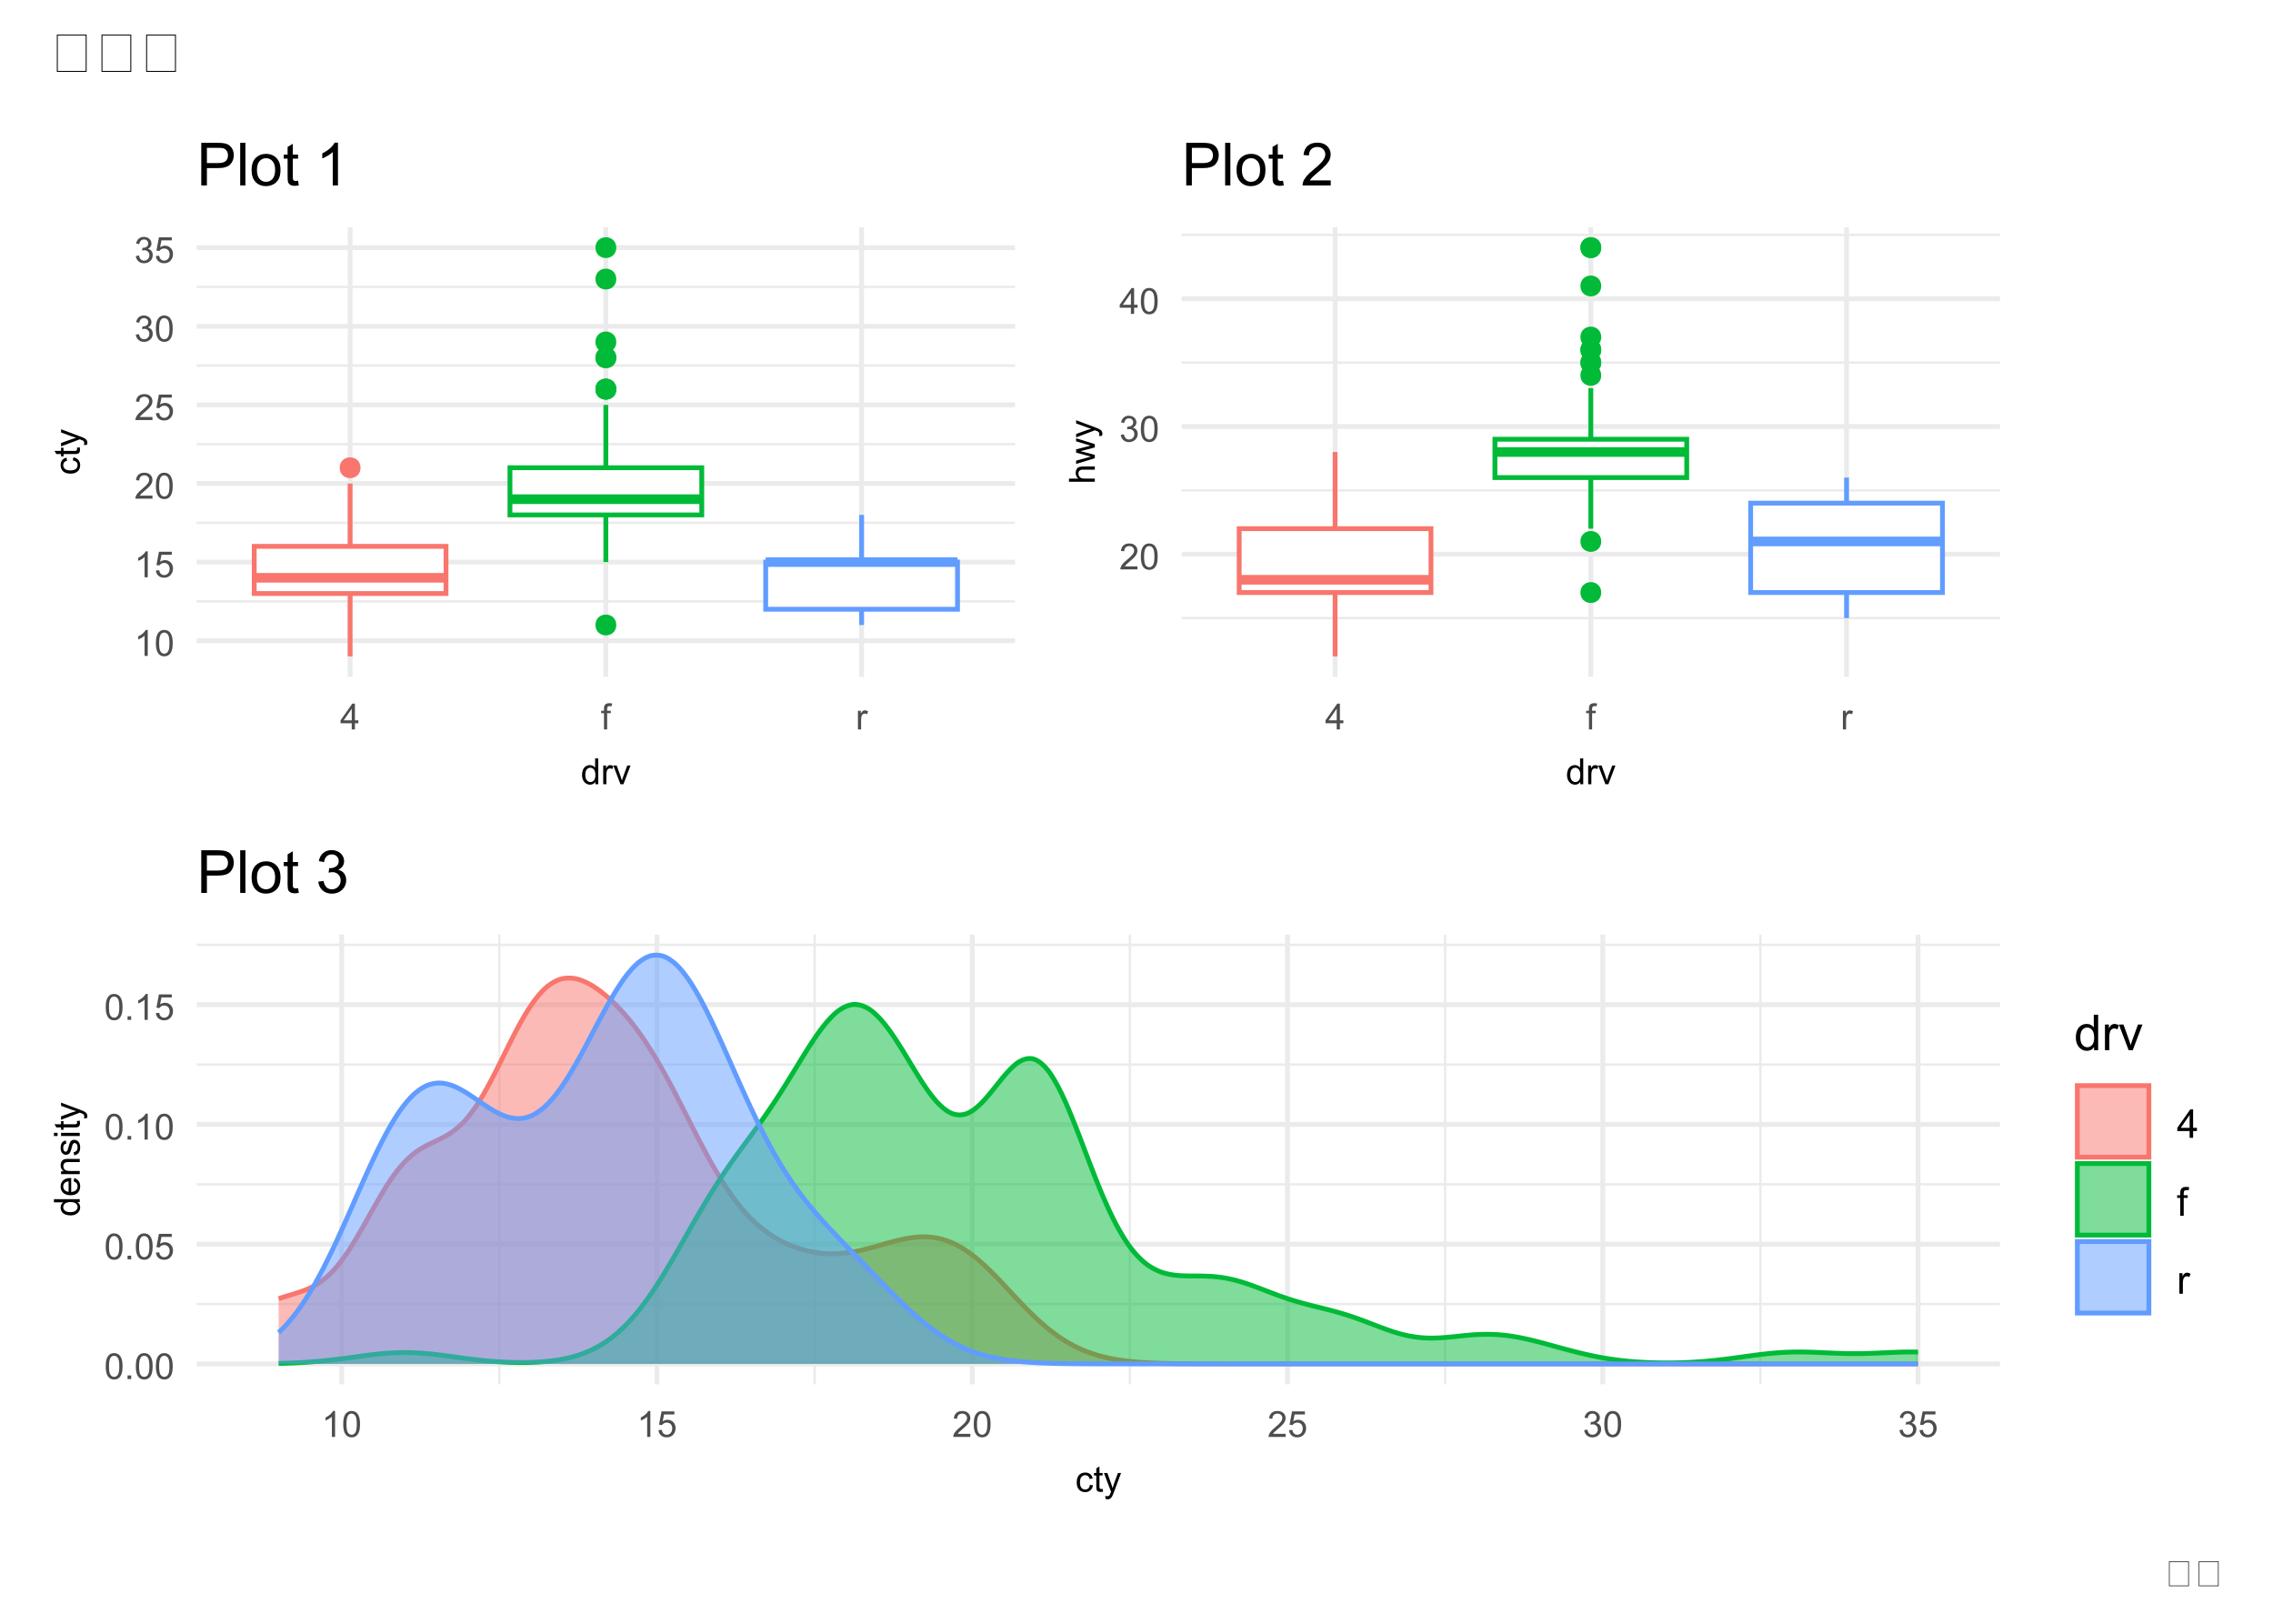 <?xml version="1.0" encoding="UTF-8"?>
<svg xmlns="http://www.w3.org/2000/svg" xmlns:xlink="http://www.w3.org/1999/xlink" width="504" height="360" viewBox="0 0 504 360">
<defs>
<g>
<g id="glyph-0-0">
<path d="M 2.98 0 L 2.277 0 L 2.277 -4.48 C 2.109 -4.32 1.887 -4.156 1.609 -3.996 C 1.336 -3.836 1.09 -3.715 0.871 -3.633 L 0.871 -4.312 C 1.266 -4.496 1.609 -4.723 1.902 -4.984 C 2.195 -5.246 2.406 -5.504 2.527 -5.75 L 2.98 -5.75 Z M 2.98 0 "/>
</g>
<g id="glyph-0-1">
<path d="M 0.332 -2.824 C 0.332 -3.5 0.402 -4.047 0.539 -4.461 C 0.68 -4.871 0.887 -5.191 1.164 -5.414 C 1.438 -5.637 1.781 -5.75 2.199 -5.75 C 2.508 -5.75 2.777 -5.688 3.008 -5.562 C 3.238 -5.441 3.43 -5.262 3.582 -5.031 C 3.734 -4.797 3.852 -4.512 3.938 -4.18 C 4.023 -3.844 4.066 -3.391 4.066 -2.824 C 4.066 -2.152 3.996 -1.609 3.859 -1.195 C 3.723 -0.785 3.516 -0.465 3.242 -0.242 C 2.965 -0.016 2.617 0.098 2.199 0.098 C 1.648 0.098 1.215 -0.102 0.898 -0.496 C 0.52 -0.973 0.332 -1.75 0.332 -2.824 M 1.055 -2.824 C 1.055 -1.883 1.164 -1.258 1.383 -0.945 C 1.605 -0.637 1.875 -0.48 2.199 -0.48 C 2.523 -0.48 2.793 -0.637 3.016 -0.949 C 3.234 -1.262 3.344 -1.887 3.344 -2.824 C 3.344 -3.766 3.234 -4.395 3.016 -4.703 C 2.793 -5.012 2.52 -5.168 2.191 -5.168 C 1.867 -5.168 1.609 -5.031 1.418 -4.758 C 1.176 -4.41 1.055 -3.766 1.055 -2.824 Z M 1.055 -2.824 "/>
</g>
<g id="glyph-0-2">
<path d="M 0.332 -1.5 L 1.07 -1.562 C 1.125 -1.203 1.25 -0.934 1.453 -0.75 C 1.648 -0.57 1.891 -0.48 2.172 -0.48 C 2.512 -0.48 2.797 -0.609 3.031 -0.863 C 3.266 -1.117 3.383 -1.457 3.383 -1.879 C 3.383 -2.281 3.27 -2.598 3.047 -2.828 C 2.82 -3.059 2.523 -3.176 2.16 -3.176 C 1.934 -3.176 1.73 -3.125 1.547 -3.023 C 1.363 -2.918 1.223 -2.785 1.117 -2.621 L 0.457 -2.707 L 1.012 -5.648 L 3.859 -5.648 L 3.859 -4.977 L 1.574 -4.977 L 1.266 -3.438 C 1.609 -3.676 1.969 -3.797 2.348 -3.797 C 2.848 -3.797 3.27 -3.625 3.613 -3.277 C 3.957 -2.93 4.129 -2.484 4.129 -1.941 C 4.129 -1.422 3.977 -0.977 3.676 -0.598 C 3.309 -0.133 2.809 0.098 2.172 0.098 C 1.652 0.098 1.227 -0.047 0.898 -0.34 C 0.566 -0.633 0.379 -1.02 0.332 -1.5 Z M 0.332 -1.5 "/>
</g>
<g id="glyph-0-3">
<path d="M 4.027 -0.676 L 4.027 0 L 0.242 0 C 0.238 -0.168 0.266 -0.332 0.324 -0.488 C 0.422 -0.746 0.574 -1 0.789 -1.25 C 1 -1.5 1.305 -1.789 1.707 -2.117 C 2.328 -2.629 2.75 -3.031 2.969 -3.328 C 3.188 -3.629 3.297 -3.91 3.297 -4.176 C 3.297 -4.453 3.195 -4.688 3 -4.883 C 2.797 -5.07 2.539 -5.168 2.219 -5.168 C 1.879 -5.168 1.609 -5.066 1.406 -4.863 C 1.203 -4.66 1.102 -4.379 1.098 -4.02 L 0.375 -4.094 C 0.426 -4.633 0.609 -5.043 0.934 -5.328 C 1.258 -5.609 1.691 -5.75 2.234 -5.75 C 2.785 -5.75 3.219 -5.598 3.539 -5.293 C 3.859 -4.988 4.02 -4.609 4.02 -4.16 C 4.02 -3.93 3.973 -3.707 3.879 -3.484 C 3.785 -3.262 3.629 -3.031 3.414 -2.785 C 3.195 -2.539 2.832 -2.203 2.328 -1.777 C 1.906 -1.422 1.637 -1.184 1.516 -1.055 C 1.395 -0.93 1.297 -0.805 1.219 -0.676 Z M 4.027 -0.676 "/>
</g>
<g id="glyph-0-4">
<path d="M 0.336 -1.512 L 1.039 -1.605 C 1.121 -1.207 1.258 -0.918 1.453 -0.742 C 1.645 -0.57 1.883 -0.48 2.16 -0.48 C 2.492 -0.48 2.77 -0.594 3 -0.824 C 3.227 -1.055 3.34 -1.336 3.34 -1.676 C 3.34 -2 3.234 -2.266 3.023 -2.477 C 2.812 -2.684 2.543 -2.789 2.219 -2.789 C 2.086 -2.789 1.922 -2.762 1.723 -2.711 L 1.801 -3.328 C 1.848 -3.324 1.887 -3.32 1.914 -3.32 C 2.215 -3.32 2.484 -3.398 2.723 -3.555 C 2.961 -3.711 3.082 -3.953 3.082 -4.277 C 3.082 -4.535 2.996 -4.75 2.82 -4.918 C 2.645 -5.086 2.422 -5.172 2.145 -5.172 C 1.871 -5.172 1.645 -5.086 1.461 -4.914 C 1.277 -4.742 1.16 -4.484 1.109 -4.141 L 0.406 -4.266 C 0.492 -4.738 0.688 -5.102 0.992 -5.359 C 1.297 -5.621 1.676 -5.75 2.129 -5.75 C 2.441 -5.75 2.73 -5.684 2.992 -5.547 C 3.254 -5.414 3.457 -5.23 3.594 -5 C 3.734 -4.77 3.805 -4.523 3.805 -4.262 C 3.805 -4.016 3.738 -3.789 3.605 -3.586 C 3.473 -3.383 3.277 -3.223 3.016 -3.102 C 3.355 -3.023 3.617 -2.859 3.805 -2.617 C 3.992 -2.367 4.086 -2.062 4.086 -1.691 C 4.086 -1.191 3.902 -0.766 3.539 -0.422 C 3.176 -0.074 2.715 0.102 2.156 0.102 C 1.652 0.102 1.234 -0.047 0.906 -0.348 C 0.57 -0.648 0.383 -1.035 0.336 -1.512 Z M 0.336 -1.512 "/>
</g>
<g id="glyph-0-5">
<path d="M 2.586 0 L 2.586 -1.371 L 0.102 -1.371 L 0.102 -2.016 L 2.715 -5.727 L 3.289 -5.727 L 3.289 -2.016 L 4.062 -2.016 L 4.062 -1.371 L 3.289 -1.371 L 3.289 0 L 2.586 0 M 2.586 -2.016 L 2.586 -4.598 L 0.793 -2.016 Z M 2.586 -2.016 "/>
</g>
<g id="glyph-0-6">
<path d="M 0.695 0 L 0.695 -3.602 L 0.074 -3.602 L 0.074 -4.148 L 0.695 -4.148 L 0.695 -4.59 C 0.695 -4.867 0.719 -5.074 0.77 -5.211 C 0.836 -5.395 0.957 -5.539 1.125 -5.656 C 1.297 -5.766 1.535 -5.824 1.844 -5.824 C 2.043 -5.824 2.262 -5.801 2.5 -5.754 L 2.395 -5.141 C 2.25 -5.168 2.109 -5.18 1.98 -5.18 C 1.766 -5.18 1.617 -5.133 1.527 -5.043 C 1.438 -4.953 1.395 -4.781 1.395 -4.531 L 1.395 -4.148 L 2.203 -4.148 L 2.203 -3.602 L 1.395 -3.602 L 1.395 0 Z M 0.695 0 "/>
</g>
<g id="glyph-0-7">
<path d="M 0.52 0 L 0.52 -4.148 L 1.152 -4.148 L 1.152 -3.52 C 1.312 -3.812 1.461 -4.008 1.602 -4.102 C 1.734 -4.195 1.887 -4.242 2.051 -4.242 C 2.289 -4.242 2.527 -4.168 2.773 -4.016 L 2.531 -3.363 C 2.359 -3.465 2.188 -3.516 2.016 -3.516 C 1.863 -3.516 1.723 -3.469 1.602 -3.375 C 1.48 -3.285 1.391 -3.156 1.34 -2.992 C 1.262 -2.742 1.223 -2.469 1.223 -2.172 L 1.223 0 Z M 0.52 0 "/>
</g>
<g id="glyph-0-8">
<path d="M 3.219 0 L 3.219 -0.523 C 2.957 -0.113 2.57 0.094 2.059 0.094 C 1.727 0.094 1.422 0.004 1.148 -0.18 C 0.867 -0.363 0.656 -0.617 0.5 -0.945 C 0.352 -1.27 0.273 -1.645 0.273 -2.07 C 0.273 -2.484 0.344 -2.859 0.48 -3.195 C 0.617 -3.535 0.824 -3.793 1.102 -3.973 C 1.379 -4.152 1.688 -4.242 2.027 -4.242 C 2.277 -4.242 2.5 -4.188 2.695 -4.086 C 2.891 -3.977 3.051 -3.84 3.172 -3.672 L 3.172 -5.727 L 3.871 -5.727 L 3.871 0 L 3.219 0 M 0.996 -2.07 C 0.996 -1.539 1.109 -1.141 1.332 -0.879 C 1.555 -0.617 1.82 -0.484 2.125 -0.484 C 2.434 -0.484 2.695 -0.609 2.906 -0.859 C 3.125 -1.113 3.23 -1.496 3.23 -2.012 C 3.23 -2.578 3.121 -2.996 2.902 -3.262 C 2.684 -3.527 2.414 -3.66 2.094 -3.66 C 1.781 -3.66 1.52 -3.531 1.312 -3.277 C 1.102 -3.023 0.996 -2.621 0.996 -2.07 Z M 0.996 -2.07 "/>
</g>
<g id="glyph-0-9">
<path d="M 1.68 0 L 0.102 -4.148 L 0.844 -4.148 L 1.734 -1.664 C 1.832 -1.395 1.918 -1.117 2 -0.828 C 2.062 -1.047 2.148 -1.309 2.262 -1.617 L 3.184 -4.148 L 3.906 -4.148 L 2.336 0 Z M 1.68 0 "/>
</g>
<g id="glyph-0-10">
<path d="M 0.727 0 L 0.727 -0.801 L 1.527 -0.801 L 1.527 0 Z M 0.727 0 "/>
</g>
<g id="glyph-0-11">
<path d="M 3.234 -1.52 L 3.926 -1.43 C 3.852 -0.953 3.656 -0.578 3.344 -0.312 C 3.035 -0.043 2.652 0.094 2.199 0.094 C 1.633 0.094 1.176 -0.094 0.828 -0.461 C 0.484 -0.832 0.312 -1.367 0.312 -2.059 C 0.312 -2.508 0.387 -2.898 0.535 -3.234 C 0.684 -3.57 0.91 -3.82 1.211 -3.992 C 1.516 -4.156 1.848 -4.242 2.203 -4.242 C 2.652 -4.242 3.023 -4.129 3.309 -3.898 C 3.594 -3.672 3.777 -3.348 3.859 -2.93 L 3.176 -2.824 C 3.109 -3.102 2.996 -3.312 2.828 -3.453 C 2.664 -3.594 2.465 -3.664 2.23 -3.664 C 1.875 -3.664 1.59 -3.539 1.367 -3.281 C 1.145 -3.031 1.035 -2.629 1.035 -2.078 C 1.035 -1.52 1.141 -1.117 1.355 -0.863 C 1.57 -0.609 1.848 -0.484 2.191 -0.484 C 2.469 -0.484 2.699 -0.57 2.883 -0.738 C 3.066 -0.906 3.184 -1.168 3.234 -1.52 Z M 3.234 -1.52 "/>
</g>
<g id="glyph-0-12">
<path d="M 2.062 -0.629 L 2.164 -0.008 C 1.965 0.035 1.789 0.055 1.633 0.055 C 1.379 0.055 1.18 0.016 1.039 -0.066 C 0.898 -0.148 0.801 -0.254 0.742 -0.383 C 0.684 -0.516 0.656 -0.793 0.656 -1.215 L 0.656 -3.602 L 0.141 -3.602 L 0.141 -4.148 L 0.656 -4.148 L 0.656 -5.176 L 1.355 -5.598 L 1.355 -4.148 L 2.062 -4.148 L 2.062 -3.602 L 1.355 -3.602 L 1.355 -1.176 C 1.355 -0.977 1.367 -0.848 1.391 -0.789 C 1.418 -0.73 1.457 -0.688 1.516 -0.652 C 1.57 -0.617 1.648 -0.602 1.754 -0.602 C 1.832 -0.602 1.934 -0.609 2.062 -0.629 Z M 2.062 -0.629 "/>
</g>
<g id="glyph-0-13">
<path d="M 0.496 1.598 L 0.418 0.938 C 0.57 0.98 0.707 1 0.82 1 C 0.977 1 1.102 0.973 1.195 0.922 C 1.289 0.871 1.367 0.797 1.426 0.703 C 1.469 0.633 1.543 0.457 1.641 0.18 C 1.652 0.141 1.676 0.082 1.703 0.008 L 0.129 -4.148 L 0.887 -4.148 L 1.75 -1.746 C 1.863 -1.441 1.961 -1.121 2.051 -0.785 C 2.133 -1.109 2.227 -1.422 2.34 -1.73 L 3.227 -4.148 L 3.93 -4.148 L 2.352 0.07 C 2.184 0.527 2.051 0.84 1.957 1.012 C 1.832 1.242 1.688 1.414 1.527 1.523 C 1.367 1.629 1.172 1.684 0.949 1.684 C 0.812 1.684 0.664 1.656 0.496 1.598 Z M 0.496 1.598 "/>
</g>
<g id="glyph-1-0">
<path d="M -1.52 -3.234 L -1.43 -3.926 C -0.953 -3.852 -0.578 -3.656 -0.309 -3.344 C -0.043 -3.035 0.094 -2.652 0.094 -2.199 C 0.094 -1.633 -0.09 -1.176 -0.461 -0.828 C -0.832 -0.484 -1.367 -0.312 -2.059 -0.312 C -2.508 -0.312 -2.898 -0.387 -3.234 -0.535 C -3.57 -0.684 -3.82 -0.91 -3.992 -1.215 C -4.156 -1.516 -4.242 -1.848 -4.242 -2.203 C -4.242 -2.652 -4.129 -3.023 -3.898 -3.309 C -3.672 -3.594 -3.348 -3.777 -2.93 -3.859 L -2.824 -3.176 C -3.102 -3.109 -3.312 -2.996 -3.453 -2.828 C -3.594 -2.664 -3.664 -2.465 -3.664 -2.23 C -3.664 -1.875 -3.539 -1.59 -3.281 -1.367 C -3.031 -1.145 -2.629 -1.035 -2.078 -1.035 C -1.52 -1.035 -1.117 -1.141 -0.863 -1.355 C -0.609 -1.57 -0.484 -1.848 -0.484 -2.191 C -0.484 -2.469 -0.57 -2.699 -0.738 -2.883 C -0.906 -3.066 -1.168 -3.184 -1.52 -3.234 Z M -1.52 -3.234 "/>
</g>
<g id="glyph-1-1">
<path d="M -0.629 -2.062 L -0.008 -2.164 C 0.035 -1.965 0.055 -1.789 0.055 -1.633 C 0.055 -1.379 0.016 -1.18 -0.066 -1.039 C -0.148 -0.898 -0.254 -0.801 -0.383 -0.742 C -0.516 -0.684 -0.793 -0.656 -1.215 -0.656 L -3.602 -0.656 L -3.602 -0.141 L -4.148 -0.141 L -4.148 -0.656 L -5.176 -0.656 L -5.598 -1.355 L -4.148 -1.355 L -4.148 -2.062 L -3.602 -2.062 L -3.602 -1.355 L -1.176 -1.355 C -0.977 -1.355 -0.848 -1.367 -0.789 -1.391 C -0.73 -1.418 -0.688 -1.457 -0.652 -1.516 C -0.617 -1.57 -0.602 -1.648 -0.602 -1.754 C -0.602 -1.832 -0.609 -1.934 -0.629 -2.062 Z M -0.629 -2.062 "/>
</g>
<g id="glyph-1-2">
<path d="M 1.598 -0.496 L 0.938 -0.418 C 0.98 -0.57 1 -0.707 1 -0.82 C 1 -0.977 0.973 -1.102 0.922 -1.195 C 0.871 -1.289 0.797 -1.367 0.703 -1.426 C 0.633 -1.469 0.457 -1.543 0.18 -1.641 C 0.141 -1.652 0.082 -1.676 0.008 -1.703 L -4.148 -0.129 L -4.148 -0.887 L -1.746 -1.75 C -1.441 -1.863 -1.121 -1.961 -0.785 -2.051 C -1.109 -2.133 -1.422 -2.227 -1.73 -2.34 L -4.148 -3.227 L -4.148 -3.93 L 0.07 -2.352 C 0.527 -2.184 0.84 -2.051 1.012 -1.957 C 1.242 -1.832 1.414 -1.688 1.523 -1.527 C 1.629 -1.367 1.684 -1.172 1.684 -0.949 C 1.684 -0.812 1.656 -0.664 1.598 -0.496 Z M 1.598 -0.496 "/>
</g>
<g id="glyph-1-3">
<path d="M 0 -0.527 L -5.727 -0.527 L -5.727 -1.23 L -3.672 -1.23 C -4.051 -1.559 -4.242 -1.973 -4.242 -2.473 C -4.242 -2.781 -4.18 -3.047 -4.062 -3.273 C -3.938 -3.5 -3.773 -3.664 -3.559 -3.758 C -3.344 -3.859 -3.035 -3.906 -2.629 -3.906 L 0 -3.906 L 0 -3.203 L -2.629 -3.203 C -2.98 -3.203 -3.234 -3.125 -3.398 -2.977 C -3.555 -2.82 -3.637 -2.605 -3.637 -2.328 C -3.637 -2.121 -3.582 -1.922 -3.477 -1.742 C -3.367 -1.559 -3.219 -1.426 -3.035 -1.348 C -2.852 -1.27 -2.594 -1.23 -2.27 -1.23 L 0 -1.23 Z M 0 -0.527 "/>
</g>
<g id="glyph-1-4">
<path d="M 0 -1.293 L -4.148 -0.023 L -4.148 -0.75 L -1.754 -1.41 L -0.863 -1.656 C -0.906 -1.668 -1.191 -1.738 -1.719 -1.871 L -4.148 -2.531 L -4.148 -3.254 L -1.742 -3.875 L -0.949 -4.082 L -1.75 -4.32 L -4.148 -5.031 L -4.148 -5.715 L 0 -4.418 L 0 -3.688 L -2.484 -3.027 L -3.191 -2.867 L 0 -2.027 Z M 0 -1.293 "/>
</g>
<g id="glyph-1-5">
<path d="M 0 -3.219 L -0.523 -3.219 C -0.113 -2.957 0.094 -2.57 0.094 -2.059 C 0.094 -1.727 0.004 -1.422 -0.18 -1.148 C -0.363 -0.867 -0.617 -0.656 -0.945 -0.504 C -1.27 -0.352 -1.645 -0.273 -2.07 -0.273 C -2.484 -0.273 -2.859 -0.344 -3.195 -0.48 C -3.535 -0.617 -3.793 -0.824 -3.973 -1.102 C -4.152 -1.379 -4.242 -1.688 -4.242 -2.027 C -4.242 -2.277 -4.188 -2.5 -4.086 -2.695 C -3.977 -2.891 -3.84 -3.051 -3.672 -3.172 L -5.727 -3.172 L -5.727 -3.871 L 0 -3.871 L 0 -3.219 M -2.07 -0.996 C -1.539 -0.996 -1.141 -1.109 -0.879 -1.332 C -0.617 -1.555 -0.484 -1.82 -0.484 -2.125 C -0.484 -2.434 -0.609 -2.695 -0.859 -2.906 C -1.113 -3.125 -1.496 -3.23 -2.012 -3.23 C -2.578 -3.23 -2.996 -3.121 -3.262 -2.902 C -3.527 -2.684 -3.66 -2.414 -3.66 -2.094 C -3.66 -1.781 -3.531 -1.52 -3.277 -1.312 C -3.023 -1.102 -2.621 -0.996 -2.07 -0.996 Z M -2.07 -0.996 "/>
</g>
<g id="glyph-1-6">
<path d="M -1.336 -3.367 L -1.246 -4.094 C -0.82 -3.98 -0.492 -3.766 -0.258 -3.457 C -0.023 -3.148 0.094 -2.75 0.094 -2.27 C 0.094 -1.664 -0.094 -1.18 -0.465 -0.828 C -0.84 -0.473 -1.363 -0.293 -2.039 -0.293 C -2.738 -0.293 -3.277 -0.473 -3.664 -0.832 C -4.051 -1.191 -4.242 -1.656 -4.242 -2.23 C -4.242 -2.785 -4.055 -3.238 -3.676 -3.59 C -3.297 -3.941 -2.766 -4.117 -2.082 -4.117 C -2.039 -4.117 -1.977 -4.117 -1.895 -4.113 L -1.895 -1.02 C -1.438 -1.047 -1.09 -1.176 -0.848 -1.406 C -0.605 -1.637 -0.484 -1.926 -0.484 -2.273 C -0.484 -2.531 -0.551 -2.75 -0.688 -2.934 C -0.824 -3.117 -1.039 -3.262 -1.336 -3.367 M -2.473 -1.059 L -2.473 -3.375 C -2.82 -3.344 -3.082 -3.254 -3.258 -3.109 C -3.527 -2.887 -3.664 -2.594 -3.664 -2.238 C -3.664 -1.914 -3.555 -1.645 -3.34 -1.426 C -3.125 -1.203 -2.836 -1.082 -2.473 -1.059 Z M -2.473 -1.059 "/>
</g>
<g id="glyph-1-7">
<path d="M 0 -0.527 L -4.148 -0.527 L -4.148 -1.16 L -3.559 -1.16 C -4.016 -1.465 -4.242 -1.906 -4.242 -2.48 C -4.242 -2.73 -4.195 -2.961 -4.109 -3.172 C -4.016 -3.379 -3.898 -3.535 -3.754 -3.641 C -3.609 -3.746 -3.434 -3.816 -3.234 -3.859 C -3.105 -3.887 -2.875 -3.898 -2.551 -3.898 L 0 -3.898 L 0 -3.195 L -2.523 -3.195 C -2.809 -3.195 -3.023 -3.168 -3.164 -3.113 C -3.309 -3.059 -3.422 -2.961 -3.508 -2.82 C -3.59 -2.684 -3.633 -2.52 -3.633 -2.332 C -3.633 -2.031 -3.539 -1.773 -3.348 -1.559 C -3.156 -1.34 -2.797 -1.23 -2.266 -1.23 L 0 -1.23 Z M 0 -0.527 "/>
</g>
<g id="glyph-1-8">
<path d="M -1.238 -0.246 L -1.348 -0.941 C -1.07 -0.98 -0.855 -1.09 -0.707 -1.266 C -0.559 -1.445 -0.484 -1.695 -0.484 -2.016 C -0.484 -2.34 -0.551 -2.578 -0.68 -2.734 C -0.812 -2.891 -0.969 -2.969 -1.145 -2.969 C -1.305 -2.969 -1.43 -2.898 -1.52 -2.762 C -1.582 -2.664 -1.66 -2.426 -1.758 -2.043 C -1.887 -1.527 -2 -1.172 -2.094 -0.973 C -2.191 -0.773 -2.32 -0.621 -2.492 -0.52 C -2.656 -0.414 -2.844 -0.363 -3.047 -0.363 C -3.23 -0.363 -3.402 -0.406 -3.562 -0.492 C -3.719 -0.574 -3.848 -0.691 -3.953 -0.836 C -4.035 -0.945 -4.102 -1.094 -4.156 -1.285 C -4.215 -1.473 -4.242 -1.676 -4.242 -1.891 C -4.242 -2.215 -4.195 -2.504 -4.102 -2.75 C -4.008 -2.992 -3.879 -3.176 -3.719 -3.293 C -3.559 -3.41 -3.348 -3.492 -3.078 -3.535 L -2.984 -2.848 C -3.199 -2.816 -3.363 -2.727 -3.484 -2.578 C -3.605 -2.426 -3.664 -2.215 -3.664 -1.941 C -3.664 -1.617 -3.609 -1.387 -3.504 -1.25 C -3.398 -1.113 -3.273 -1.043 -3.129 -1.043 C -3.039 -1.043 -2.957 -1.07 -2.883 -1.129 C -2.809 -1.188 -2.746 -1.277 -2.695 -1.398 C -2.668 -1.469 -2.609 -1.676 -2.516 -2.02 C -2.383 -2.516 -2.273 -2.863 -2.188 -3.062 C -2.105 -3.258 -1.98 -3.41 -1.82 -3.523 C -1.66 -3.637 -1.457 -3.691 -1.219 -3.691 C -0.984 -3.691 -0.762 -3.621 -0.555 -3.484 C -0.348 -3.348 -0.188 -3.152 -0.074 -2.895 C 0.035 -2.637 0.094 -2.344 0.094 -2.02 C 0.094 -1.48 -0.02 -1.07 -0.242 -0.789 C -0.465 -0.504 -0.797 -0.324 -1.238 -0.246 Z M -1.238 -0.246 "/>
</g>
<g id="glyph-1-9">
<path d="M -4.918 -0.531 L -5.727 -0.531 L -5.727 -1.234 L -4.918 -1.234 L -4.918 -0.531 M 0 -0.531 L -4.148 -0.531 L -4.148 -1.234 L 0 -1.234 Z M 0 -0.531 "/>
</g>
<g id="glyph-2-0">
<path d="M 1.02 0 L 1.02 -9.449 L 4.582 -9.449 C 5.211 -9.449 5.688 -9.418 6.02 -9.359 C 6.484 -9.281 6.871 -9.133 7.188 -8.918 C 7.5 -8.699 7.754 -8.395 7.945 -8.004 C 8.137 -7.613 8.23 -7.184 8.23 -6.715 C 8.23 -5.914 7.977 -5.234 7.465 -4.676 C 6.953 -4.121 6.027 -3.84 4.691 -3.84 L 2.27 -3.84 L 2.27 0 L 1.02 0 M 2.27 -4.957 L 4.711 -4.957 C 5.52 -4.957 6.094 -5.105 6.434 -5.406 C 6.773 -5.707 6.941 -6.133 6.941 -6.676 C 6.941 -7.074 6.84 -7.41 6.641 -7.691 C 6.441 -7.973 6.18 -8.16 5.852 -8.25 C 5.641 -8.305 5.254 -8.332 4.688 -8.332 L 2.27 -8.332 Z M 2.27 -4.957 "/>
</g>
<g id="glyph-2-1">
<path d="M 0.844 0 L 0.844 -9.449 L 2.004 -9.449 L 2.004 0 Z M 0.844 0 "/>
</g>
<g id="glyph-2-2">
<path d="M 0.438 -3.422 C 0.438 -4.691 0.789 -5.629 1.496 -6.238 C 2.082 -6.746 2.801 -7 3.648 -7 C 4.59 -7 5.359 -6.691 5.957 -6.074 C 6.551 -5.457 6.852 -4.605 6.852 -3.52 C 6.852 -2.637 6.719 -1.945 6.453 -1.441 C 6.191 -0.938 5.805 -0.543 5.301 -0.266 C 4.797 0.016 4.246 0.156 3.648 0.156 C 2.691 0.156 1.914 -0.152 1.324 -0.766 C 0.734 -1.383 0.438 -2.266 0.438 -3.422 M 1.629 -3.422 C 1.629 -2.547 1.82 -1.891 2.203 -1.453 C 2.586 -1.016 3.066 -0.801 3.648 -0.801 C 4.223 -0.801 4.703 -1.02 5.086 -1.457 C 5.469 -1.895 5.66 -2.562 5.66 -3.461 C 5.66 -4.309 5.465 -4.949 5.082 -5.387 C 4.699 -5.82 4.219 -6.039 3.648 -6.039 C 3.066 -6.039 2.586 -5.82 2.203 -5.387 C 1.82 -4.953 1.629 -4.301 1.629 -3.422 Z M 1.629 -3.422 "/>
</g>
<g id="glyph-2-3">
<path d="M 3.402 -1.039 L 3.57 -0.012 C 3.242 0.055 2.953 0.09 2.695 0.09 C 2.273 0.09 1.945 0.023 1.715 -0.109 C 1.484 -0.242 1.32 -0.418 1.227 -0.637 C 1.129 -0.852 1.082 -1.309 1.082 -2.004 L 1.082 -5.941 L 0.23 -5.941 L 0.23 -6.844 L 1.082 -6.844 L 1.082 -8.539 L 2.238 -9.234 L 2.238 -6.844 L 3.402 -6.844 L 3.402 -5.941 L 2.238 -5.941 L 2.238 -1.941 C 2.238 -1.609 2.258 -1.395 2.297 -1.301 C 2.34 -1.207 2.406 -1.133 2.496 -1.078 C 2.59 -1.02 2.723 -0.992 2.895 -0.992 C 3.023 -0.992 3.191 -1.008 3.402 -1.039 Z M 3.402 -1.039 "/>
</g>
<g id="glyph-2-4">
</g>
<g id="glyph-2-5">
<path d="M 4.918 0 L 3.758 0 L 3.758 -7.395 C 3.477 -7.125 3.113 -6.859 2.66 -6.594 C 2.207 -6.328 1.797 -6.129 1.438 -5.992 L 1.438 -7.117 C 2.086 -7.422 2.652 -7.789 3.141 -8.223 C 3.625 -8.656 3.969 -9.078 4.172 -9.488 L 4.918 -9.488 Z M 4.918 0 "/>
</g>
<g id="glyph-2-6">
<path d="M 6.645 -1.113 L 6.645 0 L 0.398 0 C 0.391 -0.277 0.438 -0.547 0.535 -0.805 C 0.695 -1.23 0.949 -1.648 1.297 -2.062 C 1.648 -2.477 2.156 -2.953 2.816 -3.492 C 3.844 -4.336 4.539 -5.004 4.898 -5.496 C 5.258 -5.988 5.441 -6.453 5.441 -6.891 C 5.441 -7.352 5.277 -7.738 4.945 -8.055 C 4.617 -8.371 4.188 -8.527 3.66 -8.527 C 3.102 -8.527 2.656 -8.359 2.32 -8.023 C 1.984 -7.688 1.816 -7.227 1.812 -6.633 L 0.617 -6.754 C 0.699 -7.645 1.008 -8.32 1.539 -8.789 C 2.074 -9.254 2.789 -9.488 3.688 -9.488 C 4.594 -9.488 5.312 -9.234 5.84 -8.734 C 6.367 -8.23 6.633 -7.609 6.633 -6.863 C 6.633 -6.484 6.555 -6.113 6.398 -5.75 C 6.246 -5.383 5.988 -5 5.629 -4.594 C 5.27 -4.191 4.676 -3.637 3.84 -2.934 C 3.145 -2.348 2.699 -1.953 2.5 -1.742 C 2.305 -1.535 2.141 -1.324 2.012 -1.113 Z M 6.645 -1.113 "/>
</g>
<g id="glyph-2-7">
<path d="M 0.555 -2.496 L 1.715 -2.648 C 1.848 -1.992 2.074 -1.52 2.395 -1.227 C 2.715 -0.938 3.105 -0.793 3.562 -0.793 C 4.109 -0.793 4.57 -0.98 4.945 -1.359 C 5.324 -1.738 5.512 -2.207 5.512 -2.766 C 5.512 -3.297 5.336 -3.738 4.988 -4.082 C 4.641 -4.43 4.199 -4.602 3.66 -4.602 C 3.441 -4.602 3.168 -4.559 2.844 -4.473 L 2.973 -5.492 C 3.047 -5.484 3.109 -5.477 3.156 -5.477 C 3.652 -5.477 4.098 -5.609 4.492 -5.867 C 4.887 -6.125 5.086 -6.52 5.086 -7.059 C 5.086 -7.484 4.941 -7.836 4.652 -8.113 C 4.367 -8.395 3.992 -8.535 3.539 -8.535 C 3.086 -8.535 2.711 -8.391 2.41 -8.109 C 2.109 -7.824 1.918 -7.398 1.832 -6.832 L 0.672 -7.039 C 0.812 -7.816 1.133 -8.418 1.637 -8.848 C 2.141 -9.273 2.766 -9.488 3.512 -9.488 C 4.027 -9.488 4.504 -9.375 4.938 -9.156 C 5.371 -8.934 5.703 -8.633 5.934 -8.25 C 6.164 -7.867 6.277 -7.461 6.277 -7.031 C 6.277 -6.625 6.168 -6.25 5.949 -5.918 C 5.73 -5.582 5.406 -5.316 4.977 -5.117 C 5.535 -4.988 5.969 -4.723 6.277 -4.316 C 6.586 -3.91 6.742 -3.402 6.742 -2.789 C 6.742 -1.965 6.441 -1.266 5.84 -0.691 C 5.238 -0.121 4.477 0.168 3.559 0.168 C 2.727 0.168 2.039 -0.078 1.492 -0.574 C 0.945 -1.066 0.633 -1.707 0.555 -2.496 Z M 0.555 -2.496 "/>
</g>
<g id="glyph-2-8">
<path d="M 1.648 0 L 1.648 -8.25 L 8.25 -8.25 L 8.25 0 L 1.648 0 M 1.855 -0.207 L 8.043 -0.207 L 8.043 -8.043 L 1.855 -8.043 Z M 1.855 -0.207 "/>
</g>
<g id="glyph-3-0">
<path d="M 4.426 0 L 4.426 -0.719 C 4.062 -0.152 3.531 0.129 2.832 0.129 C 2.375 0.129 1.957 0.004 1.578 -0.246 C 1.195 -0.496 0.898 -0.848 0.691 -1.297 C 0.48 -1.746 0.375 -2.262 0.375 -2.848 C 0.375 -3.414 0.473 -3.934 0.66 -4.395 C 0.852 -4.859 1.137 -5.215 1.516 -5.461 C 1.895 -5.711 2.32 -5.832 2.789 -5.832 C 3.133 -5.832 3.438 -5.762 3.707 -5.617 C 3.977 -5.469 4.191 -5.281 4.359 -5.047 L 4.359 -7.875 L 5.324 -7.875 L 5.324 0 L 4.426 0 M 1.371 -2.848 C 1.371 -2.117 1.523 -1.57 1.832 -1.207 C 2.141 -0.848 2.504 -0.664 2.922 -0.664 C 3.344 -0.664 3.703 -0.84 4 -1.184 C 4.293 -1.531 4.441 -2.059 4.441 -2.766 C 4.441 -3.547 4.293 -4.121 3.992 -4.484 C 3.691 -4.852 3.32 -5.031 2.879 -5.031 C 2.449 -5.031 2.09 -4.855 1.801 -4.508 C 1.516 -4.156 1.371 -3.602 1.371 -2.848 Z M 1.371 -2.848 "/>
</g>
<g id="glyph-3-1">
<path d="M 0.715 0 L 0.715 -5.703 L 1.586 -5.703 L 1.586 -4.84 C 1.805 -5.242 2.012 -5.512 2.199 -5.641 C 2.387 -5.77 2.594 -5.832 2.82 -5.832 C 3.145 -5.832 3.477 -5.73 3.812 -5.523 L 3.48 -4.625 C 3.242 -4.766 3.008 -4.832 2.773 -4.836 C 2.559 -4.832 2.371 -4.77 2.203 -4.645 C 2.035 -4.516 1.914 -4.34 1.844 -4.113 C 1.734 -3.77 1.68 -3.395 1.68 -2.984 L 1.68 0 Z M 0.715 0 "/>
</g>
<g id="glyph-3-2">
<path d="M 2.309 0 L 0.141 -5.703 L 1.16 -5.703 L 2.383 -2.289 C 2.516 -1.918 2.641 -1.535 2.75 -1.141 C 2.836 -1.438 2.957 -1.801 3.109 -2.223 L 4.379 -5.703 L 5.371 -5.703 L 3.211 0 Z M 2.309 0 "/>
</g>
<g id="glyph-4-0">
<path d="M 2.844 0 L 2.844 -1.508 L 0.113 -1.508 L 0.113 -2.219 L 2.988 -6.301 L 3.617 -6.301 L 3.617 -2.219 L 4.469 -2.219 L 4.469 -1.508 L 3.617 -1.508 L 3.617 0 L 2.844 0 M 2.844 -2.219 L 2.844 -5.059 L 0.871 -2.219 Z M 2.844 -2.219 "/>
</g>
<g id="glyph-4-1">
<path d="M 0.766 0 L 0.766 -3.961 L 0.082 -3.961 L 0.082 -4.562 L 0.766 -4.562 L 0.766 -5.047 C 0.766 -5.355 0.793 -5.582 0.848 -5.73 C 0.922 -5.934 1.051 -6.094 1.238 -6.219 C 1.426 -6.344 1.691 -6.406 2.027 -6.406 C 2.246 -6.406 2.488 -6.383 2.75 -6.328 L 2.633 -5.656 C 2.473 -5.684 2.32 -5.699 2.18 -5.699 C 1.945 -5.699 1.777 -5.648 1.68 -5.547 C 1.582 -5.445 1.535 -5.258 1.535 -4.984 L 1.535 -4.562 L 2.422 -4.562 L 2.422 -3.961 L 1.535 -3.961 L 1.535 0 Z M 0.766 0 "/>
</g>
<g id="glyph-4-2">
<path d="M 0.57 0 L 0.57 -4.562 L 1.266 -4.562 L 1.266 -3.871 C 1.445 -4.195 1.609 -4.41 1.758 -4.512 C 1.91 -4.613 2.074 -4.668 2.258 -4.668 C 2.516 -4.668 2.781 -4.582 3.051 -4.418 L 2.785 -3.699 C 2.594 -3.812 2.406 -3.867 2.219 -3.867 C 2.047 -3.867 1.895 -3.816 1.762 -3.715 C 1.629 -3.613 1.531 -3.473 1.473 -3.293 C 1.387 -3.016 1.344 -2.715 1.344 -2.391 L 1.344 0 Z M 0.57 0 "/>
</g>
<g id="glyph-4-3">
<path d="M 1.102 0 L 1.102 -5.5 L 5.5 -5.5 L 5.5 0 L 1.102 0 M 1.238 -0.137 L 5.363 -0.137 L 5.363 -5.363 L 1.238 -5.363 Z M 1.238 -0.137 "/>
</g>
</g>
<clipPath id="clip-0">
<path clip-rule="nonzero" d="M 43.609 133 L 225.07 133 L 225.07 134 L 43.609 134 Z M 43.609 133 "/>
</clipPath>
<clipPath id="clip-1">
<path clip-rule="nonzero" d="M 43.609 115 L 225.07 115 L 225.07 117 L 43.609 117 Z M 43.609 115 "/>
</clipPath>
<clipPath id="clip-2">
<path clip-rule="nonzero" d="M 43.609 98 L 225.07 98 L 225.07 99 L 43.609 99 Z M 43.609 98 "/>
</clipPath>
<clipPath id="clip-3">
<path clip-rule="nonzero" d="M 43.609 80 L 225.07 80 L 225.07 82 L 43.609 82 Z M 43.609 80 "/>
</clipPath>
<clipPath id="clip-4">
<path clip-rule="nonzero" d="M 43.609 63 L 225.07 63 L 225.07 64 L 43.609 64 Z M 43.609 63 "/>
</clipPath>
<clipPath id="clip-5">
<path clip-rule="nonzero" d="M 43.609 141 L 225.07 141 L 225.07 143 L 43.609 143 Z M 43.609 141 "/>
</clipPath>
<clipPath id="clip-6">
<path clip-rule="nonzero" d="M 43.609 124 L 225.07 124 L 225.07 126 L 43.609 126 Z M 43.609 124 "/>
</clipPath>
<clipPath id="clip-7">
<path clip-rule="nonzero" d="M 43.609 106 L 225.07 106 L 225.07 108 L 43.609 108 Z M 43.609 106 "/>
</clipPath>
<clipPath id="clip-8">
<path clip-rule="nonzero" d="M 43.609 89 L 225.07 89 L 225.07 91 L 43.609 91 Z M 43.609 89 "/>
</clipPath>
<clipPath id="clip-9">
<path clip-rule="nonzero" d="M 43.609 71 L 225.07 71 L 225.07 73 L 43.609 73 Z M 43.609 71 "/>
</clipPath>
<clipPath id="clip-10">
<path clip-rule="nonzero" d="M 43.609 54 L 225.07 54 L 225.07 56 L 43.609 56 Z M 43.609 54 "/>
</clipPath>
<clipPath id="clip-11">
<path clip-rule="nonzero" d="M 77 50.371 L 79 50.371 L 79 150.066 L 77 150.066 Z M 77 50.371 "/>
</clipPath>
<clipPath id="clip-12">
<path clip-rule="nonzero" d="M 133 50.371 L 135 50.371 L 135 150.066 L 133 150.066 Z M 133 50.371 "/>
</clipPath>
<clipPath id="clip-13">
<path clip-rule="nonzero" d="M 190 50.371 L 192 50.371 L 192 150.066 L 190 150.066 Z M 190 50.371 "/>
</clipPath>
<clipPath id="clip-14">
<path clip-rule="nonzero" d="M 262.008 136 L 443.469 136 L 443.469 138 L 262.008 138 Z M 262.008 136 "/>
</clipPath>
<clipPath id="clip-15">
<path clip-rule="nonzero" d="M 262.008 108 L 443.469 108 L 443.469 109 L 262.008 109 Z M 262.008 108 "/>
</clipPath>
<clipPath id="clip-16">
<path clip-rule="nonzero" d="M 262.008 80 L 443.469 80 L 443.469 81 L 262.008 81 Z M 262.008 80 "/>
</clipPath>
<clipPath id="clip-17">
<path clip-rule="nonzero" d="M 262.008 51 L 443.469 51 L 443.469 53 L 262.008 53 Z M 262.008 51 "/>
</clipPath>
<clipPath id="clip-18">
<path clip-rule="nonzero" d="M 262.008 122 L 443.469 122 L 443.469 124 L 262.008 124 Z M 262.008 122 "/>
</clipPath>
<clipPath id="clip-19">
<path clip-rule="nonzero" d="M 262.008 94 L 443.469 94 L 443.469 96 L 262.008 96 Z M 262.008 94 "/>
</clipPath>
<clipPath id="clip-20">
<path clip-rule="nonzero" d="M 262.008 65 L 443.469 65 L 443.469 67 L 262.008 67 Z M 262.008 65 "/>
</clipPath>
<clipPath id="clip-21">
<path clip-rule="nonzero" d="M 295 50.371 L 297 50.371 L 297 150.066 L 295 150.066 Z M 295 50.371 "/>
</clipPath>
<clipPath id="clip-22">
<path clip-rule="nonzero" d="M 352 50.371 L 354 50.371 L 354 150.066 L 352 150.066 Z M 352 50.371 "/>
</clipPath>
<clipPath id="clip-23">
<path clip-rule="nonzero" d="M 408 50.371 L 410 50.371 L 410 150.066 L 408 150.066 Z M 408 50.371 "/>
</clipPath>
<clipPath id="clip-24">
<path clip-rule="nonzero" d="M 43.609 288 L 443.469 288 L 443.469 290 L 43.609 290 Z M 43.609 288 "/>
</clipPath>
<clipPath id="clip-25">
<path clip-rule="nonzero" d="M 43.609 262 L 443.469 262 L 443.469 263 L 43.609 263 Z M 43.609 262 "/>
</clipPath>
<clipPath id="clip-26">
<path clip-rule="nonzero" d="M 43.609 235 L 443.469 235 L 443.469 237 L 43.609 237 Z M 43.609 235 "/>
</clipPath>
<clipPath id="clip-27">
<path clip-rule="nonzero" d="M 43.609 209 L 443.469 209 L 443.469 210 L 43.609 210 Z M 43.609 209 "/>
</clipPath>
<clipPath id="clip-28">
<path clip-rule="nonzero" d="M 110 207.223 L 111 207.223 L 111 306.918 L 110 306.918 Z M 110 207.223 "/>
</clipPath>
<clipPath id="clip-29">
<path clip-rule="nonzero" d="M 180 207.223 L 181 207.223 L 181 306.918 L 180 306.918 Z M 180 207.223 "/>
</clipPath>
<clipPath id="clip-30">
<path clip-rule="nonzero" d="M 250 207.223 L 251 207.223 L 251 306.918 L 250 306.918 Z M 250 207.223 "/>
</clipPath>
<clipPath id="clip-31">
<path clip-rule="nonzero" d="M 320 207.223 L 321 207.223 L 321 306.918 L 320 306.918 Z M 320 207.223 "/>
</clipPath>
<clipPath id="clip-32">
<path clip-rule="nonzero" d="M 390 207.223 L 391 207.223 L 391 306.918 L 390 306.918 Z M 390 207.223 "/>
</clipPath>
<clipPath id="clip-33">
<path clip-rule="nonzero" d="M 43.609 301 L 443.469 301 L 443.469 303 L 43.609 303 Z M 43.609 301 "/>
</clipPath>
<clipPath id="clip-34">
<path clip-rule="nonzero" d="M 43.609 275 L 443.469 275 L 443.469 277 L 43.609 277 Z M 43.609 275 "/>
</clipPath>
<clipPath id="clip-35">
<path clip-rule="nonzero" d="M 43.609 248 L 443.469 248 L 443.469 250 L 43.609 250 Z M 43.609 248 "/>
</clipPath>
<clipPath id="clip-36">
<path clip-rule="nonzero" d="M 43.609 222 L 443.469 222 L 443.469 224 L 43.609 224 Z M 43.609 222 "/>
</clipPath>
<clipPath id="clip-37">
<path clip-rule="nonzero" d="M 75 207.223 L 77 207.223 L 77 306.918 L 75 306.918 Z M 75 207.223 "/>
</clipPath>
<clipPath id="clip-38">
<path clip-rule="nonzero" d="M 145 207.223 L 147 207.223 L 147 306.918 L 145 306.918 Z M 145 207.223 "/>
</clipPath>
<clipPath id="clip-39">
<path clip-rule="nonzero" d="M 215 207.223 L 217 207.223 L 217 306.918 L 215 306.918 Z M 215 207.223 "/>
</clipPath>
<clipPath id="clip-40">
<path clip-rule="nonzero" d="M 284 207.223 L 287 207.223 L 287 306.918 L 284 306.918 Z M 284 207.223 "/>
</clipPath>
<clipPath id="clip-41">
<path clip-rule="nonzero" d="M 354 207.223 L 356 207.223 L 356 306.918 L 354 306.918 Z M 354 207.223 "/>
</clipPath>
<clipPath id="clip-42">
<path clip-rule="nonzero" d="M 424 207.223 L 426 207.223 L 426 306.918 L 424 306.918 Z M 424 207.223 "/>
</clipPath>
</defs>
<rect x="-50.4" y="-36" width="604.8" height="432" fill="rgb(100%, 100%, 100%)" fill-opacity="1"/>
<g clip-path="url(#clip-0)">
<path fill="none" stroke-width="0.533" stroke-linecap="butt" stroke-linejoin="round" stroke="rgb(92.157%, 92.157%, 92.157%)" stroke-opacity="1" stroke-miterlimit="10" d="M 43.609 133.336 L 225.07 133.336 "/>
</g>
<g clip-path="url(#clip-1)">
<path fill="none" stroke-width="0.533" stroke-linecap="butt" stroke-linejoin="round" stroke="rgb(92.157%, 92.157%, 92.157%)" stroke-opacity="1" stroke-miterlimit="10" d="M 43.609 115.906 L 225.07 115.906 "/>
</g>
<g clip-path="url(#clip-2)">
<path fill="none" stroke-width="0.533" stroke-linecap="butt" stroke-linejoin="round" stroke="rgb(92.157%, 92.157%, 92.157%)" stroke-opacity="1" stroke-miterlimit="10" d="M 43.609 98.477 L 225.07 98.477 "/>
</g>
<g clip-path="url(#clip-3)">
<path fill="none" stroke-width="0.533" stroke-linecap="butt" stroke-linejoin="round" stroke="rgb(92.157%, 92.157%, 92.157%)" stroke-opacity="1" stroke-miterlimit="10" d="M 43.609 81.047 L 225.07 81.047 "/>
</g>
<g clip-path="url(#clip-4)">
<path fill="none" stroke-width="0.533" stroke-linecap="butt" stroke-linejoin="round" stroke="rgb(92.157%, 92.157%, 92.157%)" stroke-opacity="1" stroke-miterlimit="10" d="M 43.609 63.617 L 225.07 63.617 "/>
</g>
<g clip-path="url(#clip-5)">
<path fill="none" stroke-width="1.067" stroke-linecap="butt" stroke-linejoin="round" stroke="rgb(92.157%, 92.157%, 92.157%)" stroke-opacity="1" stroke-miterlimit="10" d="M 43.609 142.051 L 225.07 142.051 "/>
</g>
<g clip-path="url(#clip-6)">
<path fill="none" stroke-width="1.067" stroke-linecap="butt" stroke-linejoin="round" stroke="rgb(92.157%, 92.157%, 92.157%)" stroke-opacity="1" stroke-miterlimit="10" d="M 43.609 124.621 L 225.07 124.621 "/>
</g>
<g clip-path="url(#clip-7)">
<path fill="none" stroke-width="1.067" stroke-linecap="butt" stroke-linejoin="round" stroke="rgb(92.157%, 92.157%, 92.157%)" stroke-opacity="1" stroke-miterlimit="10" d="M 43.609 107.191 L 225.07 107.191 "/>
</g>
<g clip-path="url(#clip-8)">
<path fill="none" stroke-width="1.067" stroke-linecap="butt" stroke-linejoin="round" stroke="rgb(92.157%, 92.157%, 92.157%)" stroke-opacity="1" stroke-miterlimit="10" d="M 43.609 89.762 L 225.07 89.762 "/>
</g>
<g clip-path="url(#clip-9)">
<path fill="none" stroke-width="1.067" stroke-linecap="butt" stroke-linejoin="round" stroke="rgb(92.157%, 92.157%, 92.157%)" stroke-opacity="1" stroke-miterlimit="10" d="M 43.609 72.332 L 225.07 72.332 "/>
</g>
<g clip-path="url(#clip-10)">
<path fill="none" stroke-width="1.067" stroke-linecap="butt" stroke-linejoin="round" stroke="rgb(92.157%, 92.157%, 92.157%)" stroke-opacity="1" stroke-miterlimit="10" d="M 43.609 54.902 L 225.07 54.902 "/>
</g>
<g clip-path="url(#clip-11)">
<path fill="none" stroke-width="1.067" stroke-linecap="butt" stroke-linejoin="round" stroke="rgb(92.157%, 92.157%, 92.157%)" stroke-opacity="1" stroke-miterlimit="10" d="M 77.633 150.066 L 77.633 50.371 "/>
</g>
<g clip-path="url(#clip-12)">
<path fill="none" stroke-width="1.067" stroke-linecap="butt" stroke-linejoin="round" stroke="rgb(92.157%, 92.157%, 92.157%)" stroke-opacity="1" stroke-miterlimit="10" d="M 134.34 150.066 L 134.34 50.371 "/>
</g>
<g clip-path="url(#clip-13)">
<path fill="none" stroke-width="1.067" stroke-linecap="butt" stroke-linejoin="round" stroke="rgb(92.157%, 92.157%, 92.157%)" stroke-opacity="1" stroke-miterlimit="10" d="M 191.047 150.066 L 191.047 50.371 "/>
</g>
<path fill-rule="nonzero" fill="rgb(97.255%, 46.275%, 42.745%)" fill-opacity="1" stroke-width="0.709" stroke-linecap="round" stroke-linejoin="round" stroke="rgb(97.255%, 46.275%, 42.745%)" stroke-opacity="1" stroke-miterlimit="10" d="M 79.59 103.703 C 79.59 106.312 75.68 106.312 75.68 103.703 C 75.68 101.098 79.59 101.098 79.59 103.703 "/>
<path fill="none" stroke-width="1.067" stroke-linecap="butt" stroke-linejoin="round" stroke="rgb(97.255%, 46.275%, 42.745%)" stroke-opacity="1" stroke-miterlimit="10" d="M 77.633 121.133 L 77.633 107.191 "/>
<path fill="none" stroke-width="1.067" stroke-linecap="butt" stroke-linejoin="round" stroke="rgb(97.255%, 46.275%, 42.745%)" stroke-opacity="1" stroke-miterlimit="10" d="M 77.633 131.59 L 77.633 145.535 "/>
<path fill-rule="nonzero" fill="rgb(100%, 100%, 100%)" fill-opacity="1" stroke-width="1.067" stroke-linecap="butt" stroke-linejoin="miter" stroke="rgb(97.255%, 46.275%, 42.745%)" stroke-opacity="1" stroke-miterlimit="10" d="M 56.371 121.133 L 56.371 131.59 L 98.898 131.59 L 98.898 121.133 Z M 56.371 121.133 "/>
<path fill="none" stroke-width="2.134" stroke-linecap="butt" stroke-linejoin="miter" stroke="rgb(97.255%, 46.275%, 42.745%)" stroke-opacity="1" stroke-miterlimit="10" d="M 56.371 128.105 L 98.898 128.105 "/>
<path fill-rule="nonzero" fill="rgb(0%, 72.941%, 21.961%)" fill-opacity="1" stroke-width="0.709" stroke-linecap="round" stroke-linejoin="round" stroke="rgb(0%, 72.941%, 21.961%)" stroke-opacity="1" stroke-miterlimit="10" d="M 136.297 138.562 C 136.297 141.168 132.387 141.168 132.387 138.562 C 132.387 135.957 136.297 135.957 136.297 138.562 "/>
<path fill-rule="nonzero" fill="rgb(0%, 72.941%, 21.961%)" fill-opacity="1" stroke-width="0.709" stroke-linecap="round" stroke-linejoin="round" stroke="rgb(0%, 72.941%, 21.961%)" stroke-opacity="1" stroke-miterlimit="10" d="M 136.297 79.305 C 136.297 81.91 132.387 81.91 132.387 79.305 C 132.387 76.699 136.297 76.699 136.297 79.305 "/>
<path fill-rule="nonzero" fill="rgb(0%, 72.941%, 21.961%)" fill-opacity="1" stroke-width="0.709" stroke-linecap="round" stroke-linejoin="round" stroke="rgb(0%, 72.941%, 21.961%)" stroke-opacity="1" stroke-miterlimit="10" d="M 136.297 86.277 C 136.297 88.883 132.387 88.883 132.387 86.277 C 132.387 83.668 136.297 83.668 136.297 86.277 "/>
<path fill-rule="nonzero" fill="rgb(0%, 72.941%, 21.961%)" fill-opacity="1" stroke-width="0.709" stroke-linecap="round" stroke-linejoin="round" stroke="rgb(0%, 72.941%, 21.961%)" stroke-opacity="1" stroke-miterlimit="10" d="M 136.297 86.277 C 136.297 88.883 132.387 88.883 132.387 86.277 C 132.387 83.668 136.297 83.668 136.297 86.277 "/>
<path fill-rule="nonzero" fill="rgb(0%, 72.941%, 21.961%)" fill-opacity="1" stroke-width="0.709" stroke-linecap="round" stroke-linejoin="round" stroke="rgb(0%, 72.941%, 21.961%)" stroke-opacity="1" stroke-miterlimit="10" d="M 136.297 79.305 C 136.297 81.91 132.387 81.91 132.387 79.305 C 132.387 76.699 136.297 76.699 136.297 79.305 "/>
<path fill-rule="nonzero" fill="rgb(0%, 72.941%, 21.961%)" fill-opacity="1" stroke-width="0.709" stroke-linecap="round" stroke-linejoin="round" stroke="rgb(0%, 72.941%, 21.961%)" stroke-opacity="1" stroke-miterlimit="10" d="M 136.297 86.277 C 136.297 88.883 132.387 88.883 132.387 86.277 C 132.387 83.668 136.297 83.668 136.297 86.277 "/>
<path fill-rule="nonzero" fill="rgb(0%, 72.941%, 21.961%)" fill-opacity="1" stroke-width="0.709" stroke-linecap="round" stroke-linejoin="round" stroke="rgb(0%, 72.941%, 21.961%)" stroke-opacity="1" stroke-miterlimit="10" d="M 136.297 61.875 C 136.297 64.48 132.387 64.48 132.387 61.875 C 132.387 59.27 136.297 59.27 136.297 61.875 "/>
<path fill-rule="nonzero" fill="rgb(0%, 72.941%, 21.961%)" fill-opacity="1" stroke-width="0.709" stroke-linecap="round" stroke-linejoin="round" stroke="rgb(0%, 72.941%, 21.961%)" stroke-opacity="1" stroke-miterlimit="10" d="M 136.297 54.902 C 136.297 57.508 132.387 57.508 132.387 54.902 C 132.387 52.297 136.297 52.297 136.297 54.902 "/>
<path fill-rule="nonzero" fill="rgb(0%, 72.941%, 21.961%)" fill-opacity="1" stroke-width="0.709" stroke-linecap="round" stroke-linejoin="round" stroke="rgb(0%, 72.941%, 21.961%)" stroke-opacity="1" stroke-miterlimit="10" d="M 136.297 75.816 C 136.297 78.426 132.387 78.426 132.387 75.816 C 132.387 73.211 136.297 73.211 136.297 75.816 "/>
<path fill="none" stroke-width="1.067" stroke-linecap="butt" stroke-linejoin="round" stroke="rgb(0%, 72.941%, 21.961%)" stroke-opacity="1" stroke-miterlimit="10" d="M 134.34 103.703 L 134.34 89.762 "/>
<path fill="none" stroke-width="1.067" stroke-linecap="butt" stroke-linejoin="round" stroke="rgb(0%, 72.941%, 21.961%)" stroke-opacity="1" stroke-miterlimit="10" d="M 134.34 114.164 L 134.34 124.621 "/>
<path fill-rule="nonzero" fill="rgb(100%, 100%, 100%)" fill-opacity="1" stroke-width="1.067" stroke-linecap="butt" stroke-linejoin="miter" stroke="rgb(0%, 72.941%, 21.961%)" stroke-opacity="1" stroke-miterlimit="10" d="M 113.074 103.703 L 113.074 114.164 L 155.605 114.164 L 155.605 103.703 Z M 113.074 103.703 "/>
<path fill="none" stroke-width="2.134" stroke-linecap="butt" stroke-linejoin="miter" stroke="rgb(0%, 72.941%, 21.961%)" stroke-opacity="1" stroke-miterlimit="10" d="M 113.074 110.676 L 155.605 110.676 "/>
<path fill="none" stroke-width="1.067" stroke-linecap="butt" stroke-linejoin="round" stroke="rgb(38.039%, 61.176%, 100%)" stroke-opacity="1" stroke-miterlimit="10" d="M 191.047 124.621 L 191.047 114.164 "/>
<path fill="none" stroke-width="1.067" stroke-linecap="butt" stroke-linejoin="round" stroke="rgb(38.039%, 61.176%, 100%)" stroke-opacity="1" stroke-miterlimit="10" d="M 191.047 135.078 L 191.047 138.562 "/>
<path fill-rule="nonzero" fill="rgb(100%, 100%, 100%)" fill-opacity="1" stroke-width="1.067" stroke-linecap="butt" stroke-linejoin="miter" stroke="rgb(38.039%, 61.176%, 100%)" stroke-opacity="1" stroke-miterlimit="10" d="M 169.781 124.621 L 169.781 135.078 L 212.312 135.078 L 212.312 124.621 Z M 169.781 124.621 "/>
<path fill="none" stroke-width="2.134" stroke-linecap="butt" stroke-linejoin="miter" stroke="rgb(38.039%, 61.176%, 100%)" stroke-opacity="1" stroke-miterlimit="10" d="M 169.781 124.621 L 212.312 124.621 "/>
<g fill="rgb(30.196%, 30.196%, 30.196%)" fill-opacity="1">
<use xlink:href="#glyph-0-0" x="29.781" y="145.414"/>
<use xlink:href="#glyph-0-1" x="34.23" y="145.414"/>
</g>
<g fill="rgb(30.196%, 30.196%, 30.196%)" fill-opacity="1">
<use xlink:href="#glyph-0-0" x="29.781" y="127.984"/>
<use xlink:href="#glyph-0-2" x="34.23" y="127.984"/>
</g>
<g fill="rgb(30.196%, 30.196%, 30.196%)" fill-opacity="1">
<use xlink:href="#glyph-0-3" x="29.781" y="110.555"/>
<use xlink:href="#glyph-0-1" x="34.23" y="110.555"/>
</g>
<g fill="rgb(30.196%, 30.196%, 30.196%)" fill-opacity="1">
<use xlink:href="#glyph-0-3" x="29.781" y="93.125"/>
<use xlink:href="#glyph-0-2" x="34.23" y="93.125"/>
</g>
<g fill="rgb(30.196%, 30.196%, 30.196%)" fill-opacity="1">
<use xlink:href="#glyph-0-4" x="29.781" y="75.695"/>
<use xlink:href="#glyph-0-1" x="34.23" y="75.695"/>
</g>
<g fill="rgb(30.196%, 30.196%, 30.196%)" fill-opacity="1">
<use xlink:href="#glyph-0-4" x="29.781" y="58.266"/>
<use xlink:href="#glyph-0-2" x="34.23" y="58.266"/>
</g>
<g fill="rgb(30.196%, 30.196%, 30.196%)" fill-opacity="1">
<use xlink:href="#glyph-0-5" x="75.406" y="161.727"/>
</g>
<g fill="rgb(30.196%, 30.196%, 30.196%)" fill-opacity="1">
<use xlink:href="#glyph-0-6" x="133.23" y="161.727"/>
</g>
<g fill="rgb(30.196%, 30.196%, 30.196%)" fill-opacity="1">
<use xlink:href="#glyph-0-7" x="189.715" y="161.727"/>
</g>
<g fill="rgb(0%, 0%, 0%)" fill-opacity="1">
<use xlink:href="#glyph-0-8" x="128.785" y="173.875"/>
<use xlink:href="#glyph-0-7" x="133.234" y="173.875"/>
<use xlink:href="#glyph-0-9" x="135.898" y="173.875"/>
</g>
<g fill="rgb(0%, 0%, 0%)" fill-opacity="1">
<use xlink:href="#glyph-1-0" x="17.684" y="105.328"/>
<use xlink:href="#glyph-1-1" x="17.684" y="101.328"/>
<use xlink:href="#glyph-1-2" x="17.684" y="99.105"/>
</g>
<g fill="rgb(0%, 0%, 0%)" fill-opacity="1">
<use xlink:href="#glyph-2-0" x="43.609" y="41.113"/>
<use xlink:href="#glyph-2-1" x="52.414" y="41.113"/>
<use xlink:href="#glyph-2-2" x="55.346" y="41.113"/>
<use xlink:href="#glyph-2-3" x="62.688" y="41.113"/>
<use xlink:href="#glyph-2-4" x="66.355" y="41.113"/>
<use xlink:href="#glyph-2-5" x="70.022" y="41.113"/>
</g>
<g clip-path="url(#clip-14)">
<path fill="none" stroke-width="0.533" stroke-linecap="butt" stroke-linejoin="round" stroke="rgb(92.157%, 92.157%, 92.157%)" stroke-opacity="1" stroke-miterlimit="10" d="M 262.008 137.039 L 443.469 137.039 "/>
</g>
<g clip-path="url(#clip-15)">
<path fill="none" stroke-width="0.533" stroke-linecap="butt" stroke-linejoin="round" stroke="rgb(92.157%, 92.157%, 92.157%)" stroke-opacity="1" stroke-miterlimit="10" d="M 262.008 108.715 L 443.469 108.715 "/>
</g>
<g clip-path="url(#clip-16)">
<path fill="none" stroke-width="0.533" stroke-linecap="butt" stroke-linejoin="round" stroke="rgb(92.157%, 92.157%, 92.157%)" stroke-opacity="1" stroke-miterlimit="10" d="M 262.008 80.395 L 443.469 80.395 "/>
</g>
<g clip-path="url(#clip-17)">
<path fill="none" stroke-width="0.533" stroke-linecap="butt" stroke-linejoin="round" stroke="rgb(92.157%, 92.157%, 92.157%)" stroke-opacity="1" stroke-miterlimit="10" d="M 262.008 52.07 L 443.469 52.07 "/>
</g>
<g clip-path="url(#clip-18)">
<path fill="none" stroke-width="1.067" stroke-linecap="butt" stroke-linejoin="round" stroke="rgb(92.157%, 92.157%, 92.157%)" stroke-opacity="1" stroke-miterlimit="10" d="M 262.008 122.879 L 443.469 122.879 "/>
</g>
<g clip-path="url(#clip-19)">
<path fill="none" stroke-width="1.067" stroke-linecap="butt" stroke-linejoin="round" stroke="rgb(92.157%, 92.157%, 92.157%)" stroke-opacity="1" stroke-miterlimit="10" d="M 262.008 94.555 L 443.469 94.555 "/>
</g>
<g clip-path="url(#clip-20)">
<path fill="none" stroke-width="1.067" stroke-linecap="butt" stroke-linejoin="round" stroke="rgb(92.157%, 92.157%, 92.157%)" stroke-opacity="1" stroke-miterlimit="10" d="M 262.008 66.23 L 443.469 66.23 "/>
</g>
<g clip-path="url(#clip-21)">
<path fill="none" stroke-width="1.067" stroke-linecap="butt" stroke-linejoin="round" stroke="rgb(92.157%, 92.157%, 92.157%)" stroke-opacity="1" stroke-miterlimit="10" d="M 296.035 150.066 L 296.035 50.371 "/>
</g>
<g clip-path="url(#clip-22)">
<path fill="none" stroke-width="1.067" stroke-linecap="butt" stroke-linejoin="round" stroke="rgb(92.157%, 92.157%, 92.157%)" stroke-opacity="1" stroke-miterlimit="10" d="M 352.738 150.066 L 352.738 50.371 "/>
</g>
<g clip-path="url(#clip-23)">
<path fill="none" stroke-width="1.067" stroke-linecap="butt" stroke-linejoin="round" stroke="rgb(92.157%, 92.157%, 92.157%)" stroke-opacity="1" stroke-miterlimit="10" d="M 409.445 150.066 L 409.445 50.371 "/>
</g>
<path fill="none" stroke-width="1.067" stroke-linecap="butt" stroke-linejoin="round" stroke="rgb(97.255%, 46.275%, 42.745%)" stroke-opacity="1" stroke-miterlimit="10" d="M 296.035 117.211 L 296.035 100.219 "/>
<path fill="none" stroke-width="1.067" stroke-linecap="butt" stroke-linejoin="round" stroke="rgb(97.255%, 46.275%, 42.745%)" stroke-opacity="1" stroke-miterlimit="10" d="M 296.035 131.375 L 296.035 145.535 "/>
<path fill-rule="nonzero" fill="rgb(100%, 100%, 100%)" fill-opacity="1" stroke-width="1.067" stroke-linecap="butt" stroke-linejoin="miter" stroke="rgb(97.255%, 46.275%, 42.745%)" stroke-opacity="1" stroke-miterlimit="10" d="M 274.77 117.211 L 274.77 131.375 L 317.297 131.375 L 317.297 117.211 Z M 274.77 117.211 "/>
<path fill="none" stroke-width="2.134" stroke-linecap="butt" stroke-linejoin="miter" stroke="rgb(97.255%, 46.275%, 42.745%)" stroke-opacity="1" stroke-miterlimit="10" d="M 274.77 128.543 L 317.297 128.543 "/>
<path fill-rule="nonzero" fill="rgb(0%, 72.941%, 21.961%)" fill-opacity="1" stroke-width="0.709" stroke-linecap="round" stroke-linejoin="round" stroke="rgb(0%, 72.941%, 21.961%)" stroke-opacity="1" stroke-miterlimit="10" d="M 354.695 131.375 C 354.695 133.98 350.785 133.98 350.785 131.375 C 350.785 128.766 354.695 128.766 354.695 131.375 "/>
<path fill-rule="nonzero" fill="rgb(0%, 72.941%, 21.961%)" fill-opacity="1" stroke-width="0.709" stroke-linecap="round" stroke-linejoin="round" stroke="rgb(0%, 72.941%, 21.961%)" stroke-opacity="1" stroke-miterlimit="10" d="M 354.695 120.043 C 354.695 122.652 350.785 122.652 350.785 120.043 C 350.785 117.438 354.695 117.438 354.695 120.043 "/>
<path fill-rule="nonzero" fill="rgb(0%, 72.941%, 21.961%)" fill-opacity="1" stroke-width="0.709" stroke-linecap="round" stroke-linejoin="round" stroke="rgb(0%, 72.941%, 21.961%)" stroke-opacity="1" stroke-miterlimit="10" d="M 354.695 83.227 C 354.695 85.832 350.785 85.832 350.785 83.227 C 350.785 80.617 354.695 80.617 354.695 83.227 "/>
<path fill-rule="nonzero" fill="rgb(0%, 72.941%, 21.961%)" fill-opacity="1" stroke-width="0.709" stroke-linecap="round" stroke-linejoin="round" stroke="rgb(0%, 72.941%, 21.961%)" stroke-opacity="1" stroke-miterlimit="10" d="M 354.695 77.562 C 354.695 80.168 350.785 80.168 350.785 77.562 C 350.785 74.953 354.695 74.953 354.695 77.562 "/>
<path fill-rule="nonzero" fill="rgb(0%, 72.941%, 21.961%)" fill-opacity="1" stroke-width="0.709" stroke-linecap="round" stroke-linejoin="round" stroke="rgb(0%, 72.941%, 21.961%)" stroke-opacity="1" stroke-miterlimit="10" d="M 354.695 77.562 C 354.695 80.168 350.785 80.168 350.785 77.562 C 350.785 74.953 354.695 74.953 354.695 77.562 "/>
<path fill-rule="nonzero" fill="rgb(0%, 72.941%, 21.961%)" fill-opacity="1" stroke-width="0.709" stroke-linecap="round" stroke-linejoin="round" stroke="rgb(0%, 72.941%, 21.961%)" stroke-opacity="1" stroke-miterlimit="10" d="M 354.695 80.395 C 354.695 83 350.785 83 350.785 80.395 C 350.785 77.785 354.695 77.785 354.695 80.395 "/>
<path fill-rule="nonzero" fill="rgb(0%, 72.941%, 21.961%)" fill-opacity="1" stroke-width="0.709" stroke-linecap="round" stroke-linejoin="round" stroke="rgb(0%, 72.941%, 21.961%)" stroke-opacity="1" stroke-miterlimit="10" d="M 354.695 74.73 C 354.695 77.336 350.785 77.336 350.785 74.73 C 350.785 72.121 354.695 72.121 354.695 74.73 "/>
<path fill-rule="nonzero" fill="rgb(0%, 72.941%, 21.961%)" fill-opacity="1" stroke-width="0.709" stroke-linecap="round" stroke-linejoin="round" stroke="rgb(0%, 72.941%, 21.961%)" stroke-opacity="1" stroke-miterlimit="10" d="M 354.695 80.395 C 354.695 83 350.785 83 350.785 80.395 C 350.785 77.785 354.695 77.785 354.695 80.395 "/>
<path fill-rule="nonzero" fill="rgb(0%, 72.941%, 21.961%)" fill-opacity="1" stroke-width="0.709" stroke-linecap="round" stroke-linejoin="round" stroke="rgb(0%, 72.941%, 21.961%)" stroke-opacity="1" stroke-miterlimit="10" d="M 354.695 54.902 C 354.695 57.508 350.785 57.508 350.785 54.902 C 350.785 52.297 354.695 52.297 354.695 54.902 "/>
<path fill-rule="nonzero" fill="rgb(0%, 72.941%, 21.961%)" fill-opacity="1" stroke-width="0.709" stroke-linecap="round" stroke-linejoin="round" stroke="rgb(0%, 72.941%, 21.961%)" stroke-opacity="1" stroke-miterlimit="10" d="M 354.695 54.902 C 354.695 57.508 350.785 57.508 350.785 54.902 C 350.785 52.297 354.695 52.297 354.695 54.902 "/>
<path fill-rule="nonzero" fill="rgb(0%, 72.941%, 21.961%)" fill-opacity="1" stroke-width="0.709" stroke-linecap="round" stroke-linejoin="round" stroke="rgb(0%, 72.941%, 21.961%)" stroke-opacity="1" stroke-miterlimit="10" d="M 354.695 63.398 C 354.695 66.008 350.785 66.008 350.785 63.398 C 350.785 60.793 354.695 60.793 354.695 63.398 "/>
<path fill="none" stroke-width="1.067" stroke-linecap="butt" stroke-linejoin="round" stroke="rgb(0%, 72.941%, 21.961%)" stroke-opacity="1" stroke-miterlimit="10" d="M 352.738 97.387 L 352.738 86.059 "/>
<path fill="none" stroke-width="1.067" stroke-linecap="butt" stroke-linejoin="round" stroke="rgb(0%, 72.941%, 21.961%)" stroke-opacity="1" stroke-miterlimit="10" d="M 352.738 105.883 L 352.738 117.211 "/>
<path fill-rule="nonzero" fill="rgb(100%, 100%, 100%)" fill-opacity="1" stroke-width="1.067" stroke-linecap="butt" stroke-linejoin="miter" stroke="rgb(0%, 72.941%, 21.961%)" stroke-opacity="1" stroke-miterlimit="10" d="M 331.477 97.387 L 331.477 105.883 L 374.004 105.883 L 374.004 97.387 Z M 331.477 97.387 "/>
<path fill="none" stroke-width="2.134" stroke-linecap="butt" stroke-linejoin="miter" stroke="rgb(0%, 72.941%, 21.961%)" stroke-opacity="1" stroke-miterlimit="10" d="M 331.477 100.219 L 374.004 100.219 "/>
<path fill="none" stroke-width="1.067" stroke-linecap="butt" stroke-linejoin="round" stroke="rgb(38.039%, 61.176%, 100%)" stroke-opacity="1" stroke-miterlimit="10" d="M 409.445 111.547 L 409.445 105.883 "/>
<path fill="none" stroke-width="1.067" stroke-linecap="butt" stroke-linejoin="round" stroke="rgb(38.039%, 61.176%, 100%)" stroke-opacity="1" stroke-miterlimit="10" d="M 409.445 131.375 L 409.445 137.039 "/>
<path fill-rule="nonzero" fill="rgb(100%, 100%, 100%)" fill-opacity="1" stroke-width="1.067" stroke-linecap="butt" stroke-linejoin="miter" stroke="rgb(38.039%, 61.176%, 100%)" stroke-opacity="1" stroke-miterlimit="10" d="M 388.18 111.547 L 388.18 131.375 L 430.711 131.375 L 430.711 111.547 Z M 388.18 111.547 "/>
<path fill="none" stroke-width="2.134" stroke-linecap="butt" stroke-linejoin="miter" stroke="rgb(38.039%, 61.176%, 100%)" stroke-opacity="1" stroke-miterlimit="10" d="M 388.18 120.043 L 430.711 120.043 "/>
<g fill="rgb(30.196%, 30.196%, 30.196%)" fill-opacity="1">
<use xlink:href="#glyph-0-3" x="248.18" y="126.242"/>
<use xlink:href="#glyph-0-1" x="252.629" y="126.242"/>
</g>
<g fill="rgb(30.196%, 30.196%, 30.196%)" fill-opacity="1">
<use xlink:href="#glyph-0-4" x="248.18" y="97.918"/>
<use xlink:href="#glyph-0-1" x="252.629" y="97.918"/>
</g>
<g fill="rgb(30.196%, 30.196%, 30.196%)" fill-opacity="1">
<use xlink:href="#glyph-0-5" x="248.18" y="69.594"/>
<use xlink:href="#glyph-0-1" x="252.629" y="69.594"/>
</g>
<g fill="rgb(30.196%, 30.196%, 30.196%)" fill-opacity="1">
<use xlink:href="#glyph-0-5" x="293.809" y="161.727"/>
</g>
<g fill="rgb(30.196%, 30.196%, 30.196%)" fill-opacity="1">
<use xlink:href="#glyph-0-6" x="351.629" y="161.727"/>
</g>
<g fill="rgb(30.196%, 30.196%, 30.196%)" fill-opacity="1">
<use xlink:href="#glyph-0-7" x="408.113" y="161.727"/>
</g>
<g fill="rgb(0%, 0%, 0%)" fill-opacity="1">
<use xlink:href="#glyph-0-8" x="347.184" y="173.875"/>
<use xlink:href="#glyph-0-7" x="351.633" y="173.875"/>
<use xlink:href="#glyph-0-9" x="354.297" y="173.875"/>
</g>
<g fill="rgb(0%, 0%, 0%)" fill-opacity="1">
<use xlink:href="#glyph-1-3" x="242.758" y="107.332"/>
<use xlink:href="#glyph-1-4" x="242.758" y="102.883"/>
<use xlink:href="#glyph-1-2" x="242.758" y="97.105"/>
</g>
<g fill="rgb(0%, 0%, 0%)" fill-opacity="1">
<use xlink:href="#glyph-2-0" x="262.008" y="41.113"/>
<use xlink:href="#glyph-2-1" x="270.812" y="41.113"/>
<use xlink:href="#glyph-2-2" x="273.745" y="41.113"/>
<use xlink:href="#glyph-2-3" x="281.086" y="41.113"/>
<use xlink:href="#glyph-2-4" x="284.753" y="41.113"/>
<use xlink:href="#glyph-2-6" x="288.421" y="41.113"/>
</g>
<g clip-path="url(#clip-24)">
<path fill="none" stroke-width="0.533" stroke-linecap="butt" stroke-linejoin="round" stroke="rgb(92.157%, 92.157%, 92.157%)" stroke-opacity="1" stroke-miterlimit="10" d="M 43.609 289.113 L 443.469 289.113 "/>
</g>
<g clip-path="url(#clip-25)">
<path fill="none" stroke-width="0.533" stroke-linecap="butt" stroke-linejoin="round" stroke="rgb(92.157%, 92.157%, 92.157%)" stroke-opacity="1" stroke-miterlimit="10" d="M 43.609 262.57 L 443.469 262.57 "/>
</g>
<g clip-path="url(#clip-26)">
<path fill="none" stroke-width="0.533" stroke-linecap="butt" stroke-linejoin="round" stroke="rgb(92.157%, 92.157%, 92.157%)" stroke-opacity="1" stroke-miterlimit="10" d="M 43.609 236.027 L 443.469 236.027 "/>
</g>
<g clip-path="url(#clip-27)">
<path fill="none" stroke-width="0.533" stroke-linecap="butt" stroke-linejoin="round" stroke="rgb(92.157%, 92.157%, 92.157%)" stroke-opacity="1" stroke-miterlimit="10" d="M 43.609 209.48 L 443.469 209.48 "/>
</g>
<g clip-path="url(#clip-28)">
<path fill="none" stroke-width="0.533" stroke-linecap="butt" stroke-linejoin="round" stroke="rgb(92.157%, 92.157%, 92.157%)" stroke-opacity="1" stroke-miterlimit="10" d="M 110.719 306.918 L 110.719 207.223 "/>
</g>
<g clip-path="url(#clip-29)">
<path fill="none" stroke-width="0.533" stroke-linecap="butt" stroke-linejoin="round" stroke="rgb(92.157%, 92.157%, 92.157%)" stroke-opacity="1" stroke-miterlimit="10" d="M 180.625 306.918 L 180.625 207.223 "/>
</g>
<g clip-path="url(#clip-30)">
<path fill="none" stroke-width="0.533" stroke-linecap="butt" stroke-linejoin="round" stroke="rgb(92.157%, 92.157%, 92.157%)" stroke-opacity="1" stroke-miterlimit="10" d="M 250.531 306.918 L 250.531 207.223 "/>
</g>
<g clip-path="url(#clip-31)">
<path fill="none" stroke-width="0.533" stroke-linecap="butt" stroke-linejoin="round" stroke="rgb(92.157%, 92.157%, 92.157%)" stroke-opacity="1" stroke-miterlimit="10" d="M 320.438 306.918 L 320.438 207.223 "/>
</g>
<g clip-path="url(#clip-32)">
<path fill="none" stroke-width="0.533" stroke-linecap="butt" stroke-linejoin="round" stroke="rgb(92.157%, 92.157%, 92.157%)" stroke-opacity="1" stroke-miterlimit="10" d="M 390.34 306.918 L 390.34 207.223 "/>
</g>
<g clip-path="url(#clip-33)">
<path fill="none" stroke-width="1.067" stroke-linecap="butt" stroke-linejoin="round" stroke="rgb(92.157%, 92.157%, 92.157%)" stroke-opacity="1" stroke-miterlimit="10" d="M 43.609 302.387 L 443.469 302.387 "/>
</g>
<g clip-path="url(#clip-34)">
<path fill="none" stroke-width="1.067" stroke-linecap="butt" stroke-linejoin="round" stroke="rgb(92.157%, 92.157%, 92.157%)" stroke-opacity="1" stroke-miterlimit="10" d="M 43.609 275.844 L 443.469 275.844 "/>
</g>
<g clip-path="url(#clip-35)">
<path fill="none" stroke-width="1.067" stroke-linecap="butt" stroke-linejoin="round" stroke="rgb(92.157%, 92.157%, 92.157%)" stroke-opacity="1" stroke-miterlimit="10" d="M 43.609 249.297 L 443.469 249.297 "/>
</g>
<g clip-path="url(#clip-36)">
<path fill="none" stroke-width="1.067" stroke-linecap="butt" stroke-linejoin="round" stroke="rgb(92.157%, 92.157%, 92.157%)" stroke-opacity="1" stroke-miterlimit="10" d="M 43.609 222.754 L 443.469 222.754 "/>
</g>
<g clip-path="url(#clip-37)">
<path fill="none" stroke-width="1.067" stroke-linecap="butt" stroke-linejoin="round" stroke="rgb(92.157%, 92.157%, 92.157%)" stroke-opacity="1" stroke-miterlimit="10" d="M 75.766 306.918 L 75.766 207.223 "/>
</g>
<g clip-path="url(#clip-38)">
<path fill="none" stroke-width="1.067" stroke-linecap="butt" stroke-linejoin="round" stroke="rgb(92.157%, 92.157%, 92.157%)" stroke-opacity="1" stroke-miterlimit="10" d="M 145.672 306.918 L 145.672 207.223 "/>
</g>
<g clip-path="url(#clip-39)">
<path fill="none" stroke-width="1.067" stroke-linecap="butt" stroke-linejoin="round" stroke="rgb(92.157%, 92.157%, 92.157%)" stroke-opacity="1" stroke-miterlimit="10" d="M 215.578 306.918 L 215.578 207.223 "/>
</g>
<g clip-path="url(#clip-40)">
<path fill="none" stroke-width="1.067" stroke-linecap="butt" stroke-linejoin="round" stroke="rgb(92.157%, 92.157%, 92.157%)" stroke-opacity="1" stroke-miterlimit="10" d="M 285.484 306.918 L 285.484 207.223 "/>
</g>
<g clip-path="url(#clip-41)">
<path fill="none" stroke-width="1.067" stroke-linecap="butt" stroke-linejoin="round" stroke="rgb(92.157%, 92.157%, 92.157%)" stroke-opacity="1" stroke-miterlimit="10" d="M 355.391 306.918 L 355.391 207.223 "/>
</g>
<g clip-path="url(#clip-42)">
<path fill="none" stroke-width="1.067" stroke-linecap="butt" stroke-linejoin="round" stroke="rgb(92.157%, 92.157%, 92.157%)" stroke-opacity="1" stroke-miterlimit="10" d="M 425.293 306.918 L 425.293 207.223 "/>
</g>
<path fill-rule="nonzero" fill="rgb(97.255%, 46.275%, 42.745%)" fill-opacity="0.502" d="M 61.785 287.938 L 62.496 287.695 L 63.207 287.465 L 63.922 287.246 L 64.633 287.031 L 65.344 286.812 L 66.055 286.59 L 66.766 286.352 L 67.477 286.09 L 68.188 285.801 L 68.898 285.477 L 69.609 285.113 L 70.324 284.703 L 71.035 284.23 L 71.746 283.695 L 72.457 283.105 L 73.168 282.449 L 73.879 281.73 L 74.59 280.926 L 75.301 280.055 L 76.012 279.121 L 76.727 278.125 L 77.438 277.07 L 78.148 275.949 L 78.859 274.785 L 79.57 273.582 L 80.281 272.352 L 80.992 271.094 L 81.703 269.824 L 82.414 268.559 L 83.129 267.297 L 83.84 266.055 L 84.551 264.84 L 85.262 263.668 L 85.973 262.547 L 86.684 261.477 L 87.395 260.465 L 88.105 259.512 L 88.816 258.641 L 89.531 257.844 L 90.242 257.113 L 90.953 256.449 L 91.664 255.848 L 92.375 255.316 L 93.086 254.844 L 93.797 254.414 L 94.508 254.02 L 95.219 253.656 L 95.93 253.316 L 96.645 252.98 L 97.355 252.637 L 98.066 252.281 L 98.777 251.902 L 99.488 251.48 L 100.199 251.008 L 100.91 250.48 L 101.621 249.895 L 102.332 249.238 L 103.047 248.504 L 103.758 247.68 L 104.469 246.781 L 105.18 245.809 L 105.891 244.758 L 106.602 243.629 L 107.312 242.426 L 108.023 241.16 L 108.734 239.844 L 109.449 238.484 L 110.16 237.082 L 110.871 235.656 L 112.293 232.781 L 113.004 231.352 L 113.715 229.941 L 114.426 228.574 L 115.137 227.246 L 115.852 225.973 L 116.562 224.758 L 117.273 223.609 L 117.984 222.555 L 118.695 221.582 L 119.406 220.691 L 120.117 219.887 L 120.828 219.172 L 121.539 218.574 L 122.254 218.066 L 122.965 217.645 L 123.676 217.309 L 124.387 217.059 L 125.098 216.91 L 125.809 216.844 L 126.52 216.844 L 127.23 216.918 L 127.941 217.055 L 128.656 217.266 L 129.367 217.539 L 130.078 217.859 L 130.789 218.227 L 131.5 218.645 L 132.211 219.113 L 132.922 219.621 L 133.633 220.168 L 134.344 220.75 L 135.059 221.367 L 135.77 222.027 L 136.48 222.723 L 137.191 223.449 L 137.902 224.211 L 138.613 225.008 L 139.324 225.848 L 140.035 226.727 L 140.746 227.641 L 141.461 228.594 L 142.172 229.582 L 142.883 230.617 L 143.594 231.695 L 144.305 232.812 L 145.016 233.961 L 145.727 235.148 L 146.438 236.379 L 147.148 237.641 L 147.863 238.934 L 148.574 240.254 L 149.285 241.598 L 149.996 242.965 L 150.707 244.352 L 151.418 245.746 L 153.551 249.953 L 154.262 251.344 L 154.977 252.723 L 155.688 254.082 L 156.398 255.422 L 157.109 256.734 L 157.82 258.012 L 158.531 259.254 L 159.242 260.457 L 159.953 261.625 L 160.664 262.75 L 161.379 263.82 L 162.09 264.844 L 162.801 265.828 L 163.512 266.762 L 164.223 267.652 L 164.934 268.484 L 165.645 269.273 L 166.355 270.016 L 167.066 270.719 L 167.781 271.383 L 168.492 271.992 L 169.203 272.566 L 169.914 273.102 L 170.625 273.605 L 171.336 274.078 L 172.047 274.508 L 172.758 274.91 L 173.469 275.285 L 174.184 275.633 L 174.895 275.953 L 175.605 276.246 L 176.316 276.512 L 177.027 276.758 L 177.738 276.98 L 178.449 277.18 L 179.16 277.352 L 179.871 277.504 L 180.586 277.637 L 181.297 277.746 L 182.008 277.84 L 182.719 277.902 L 183.43 277.945 L 184.141 277.969 L 184.852 277.973 L 185.562 277.953 L 186.273 277.914 L 186.988 277.852 L 187.699 277.773 L 188.41 277.676 L 189.121 277.562 L 189.832 277.43 L 190.543 277.281 L 191.254 277.121 L 191.965 276.949 L 192.676 276.766 L 193.391 276.574 L 194.812 276.176 L 196.945 275.566 L 197.656 275.371 L 198.367 275.184 L 199.078 275.008 L 199.793 274.84 L 200.504 274.691 L 201.215 274.559 L 201.926 274.445 L 202.637 274.352 L 203.348 274.281 L 204.059 274.234 L 204.77 274.223 L 205.48 274.238 L 206.195 274.281 L 206.906 274.355 L 207.617 274.465 L 208.328 274.617 L 209.039 274.801 L 209.75 275.02 L 210.461 275.273 L 211.172 275.566 L 211.883 275.902 L 212.598 276.277 L 213.309 276.688 L 214.02 277.133 L 214.73 277.613 L 215.441 278.137 L 216.152 278.691 L 216.863 279.277 L 217.574 279.891 L 218.285 280.535 L 218.996 281.207 L 219.711 281.898 L 220.422 282.609 L 221.133 283.336 L 221.844 284.078 L 222.555 284.828 L 223.266 285.586 L 224.688 287.109 L 225.398 287.867 L 226.113 288.621 L 226.824 289.363 L 227.535 290.09 L 228.246 290.809 L 228.957 291.508 L 229.668 292.188 L 230.379 292.844 L 231.09 293.48 L 231.801 294.09 L 232.516 294.68 L 233.227 295.242 L 233.938 295.773 L 234.648 296.281 L 235.359 296.766 L 236.07 297.223 L 236.781 297.652 L 237.492 298.051 L 238.203 298.43 L 238.918 298.781 L 239.629 299.113 L 240.34 299.418 L 241.051 299.699 L 241.762 299.961 L 242.473 300.203 L 243.184 300.426 L 243.895 300.629 L 244.605 300.816 L 245.32 300.984 L 246.031 301.141 L 246.742 301.285 L 247.453 301.41 L 248.164 301.523 L 248.875 301.629 L 249.586 301.723 L 250.297 301.805 L 251.008 301.883 L 251.723 301.945 L 252.434 302.004 L 253.145 302.059 L 254.566 302.145 L 255.277 302.18 L 256.699 302.234 L 257.41 302.258 L 258.125 302.281 L 259.547 302.312 L 260.969 302.336 L 262.391 302.352 L 263.102 302.355 L 263.812 302.363 L 264.527 302.367 L 265.949 302.375 L 266.66 302.375 L 267.371 302.379 L 268.082 302.379 L 268.793 302.383 L 270.93 302.383 L 271.641 302.387 L 425.293 302.387 L 61.785 302.387 Z M 61.785 287.938 "/>
<path fill="none" stroke-width="1.067" stroke-linecap="butt" stroke-linejoin="round" stroke="rgb(97.255%, 46.275%, 42.745%)" stroke-opacity="1" stroke-miterlimit="10" d="M 61.785 287.938 L 62.496 287.695 L 63.207 287.465 L 63.922 287.246 L 64.633 287.031 L 65.344 286.812 L 66.055 286.59 L 66.766 286.352 L 67.477 286.09 L 68.188 285.801 L 68.898 285.477 L 69.609 285.113 L 70.324 284.703 L 71.035 284.23 L 71.746 283.695 L 72.457 283.105 L 73.168 282.449 L 73.879 281.73 L 74.59 280.926 L 75.301 280.055 L 76.012 279.121 L 76.727 278.125 L 77.438 277.07 L 78.148 275.949 L 78.859 274.785 L 79.57 273.582 L 80.281 272.352 L 80.992 271.094 L 81.703 269.824 L 82.414 268.559 L 83.129 267.297 L 83.84 266.055 L 84.551 264.84 L 85.262 263.668 L 85.973 262.547 L 86.684 261.477 L 87.395 260.465 L 88.105 259.512 L 88.816 258.641 L 89.531 257.844 L 90.242 257.113 L 90.953 256.449 L 91.664 255.848 L 92.375 255.316 L 93.086 254.844 L 93.797 254.414 L 94.508 254.02 L 95.219 253.656 L 95.93 253.316 L 96.645 252.98 L 97.355 252.637 L 98.066 252.281 L 98.777 251.902 L 99.488 251.48 L 100.199 251.008 L 100.91 250.48 L 101.621 249.895 L 102.332 249.238 L 103.047 248.504 L 103.758 247.68 L 104.469 246.781 L 105.18 245.809 L 105.891 244.758 L 106.602 243.629 L 107.312 242.426 L 108.023 241.16 L 108.734 239.844 L 109.449 238.484 L 110.16 237.082 L 110.871 235.656 L 112.293 232.781 L 113.004 231.352 L 113.715 229.941 L 114.426 228.574 L 115.137 227.246 L 115.852 225.973 L 116.562 224.758 L 117.273 223.609 L 117.984 222.555 L 118.695 221.582 L 119.406 220.691 L 120.117 219.887 L 120.828 219.172 L 121.539 218.574 L 122.254 218.066 L 122.965 217.645 L 123.676 217.309 L 124.387 217.059 L 125.098 216.91 L 125.809 216.844 L 126.52 216.844 L 127.23 216.918 L 127.941 217.055 L 128.656 217.266 L 129.367 217.539 L 130.078 217.859 L 130.789 218.227 L 131.5 218.645 L 132.211 219.113 L 132.922 219.621 L 133.633 220.168 L 134.344 220.75 L 135.059 221.367 L 135.77 222.027 L 136.48 222.723 L 137.191 223.449 L 137.902 224.211 L 138.613 225.008 L 139.324 225.848 L 140.035 226.727 L 140.746 227.641 L 141.461 228.594 L 142.172 229.582 L 142.883 230.617 L 143.594 231.695 L 144.305 232.812 L 145.016 233.961 L 145.727 235.148 L 146.438 236.379 L 147.148 237.641 L 147.863 238.934 L 148.574 240.254 L 149.285 241.598 L 149.996 242.965 L 150.707 244.352 L 151.418 245.746 L 153.551 249.953 L 154.262 251.344 L 154.977 252.723 L 155.688 254.082 L 156.398 255.422 L 157.109 256.734 L 157.82 258.012 L 158.531 259.254 L 159.242 260.457 L 159.953 261.625 L 160.664 262.75 L 161.379 263.82 L 162.09 264.844 L 162.801 265.828 L 163.512 266.762 L 164.223 267.652 L 164.934 268.484 L 165.645 269.273 L 166.355 270.016 L 167.066 270.719 L 167.781 271.383 L 168.492 271.992 L 169.203 272.566 L 169.914 273.102 L 170.625 273.605 L 171.336 274.078 L 172.047 274.508 L 172.758 274.91 L 173.469 275.285 L 174.184 275.633 L 174.895 275.953 L 175.605 276.246 L 176.316 276.512 L 177.027 276.758 L 177.738 276.98 L 178.449 277.18 L 179.16 277.352 L 179.871 277.504 L 180.586 277.637 L 181.297 277.746 L 182.008 277.84 L 182.719 277.902 L 183.43 277.945 L 184.141 277.969 L 184.852 277.973 L 185.562 277.953 L 186.273 277.914 L 186.988 277.852 L 187.699 277.773 L 188.41 277.676 L 189.121 277.562 L 189.832 277.43 L 190.543 277.281 L 191.254 277.121 L 191.965 276.949 L 192.676 276.766 L 193.391 276.574 L 194.812 276.176 L 196.945 275.566 L 197.656 275.371 L 198.367 275.184 L 199.078 275.008 L 199.793 274.84 L 200.504 274.691 L 201.215 274.559 L 201.926 274.445 L 202.637 274.352 L 203.348 274.281 L 204.059 274.234 L 204.77 274.223 L 205.48 274.238 L 206.195 274.281 L 206.906 274.355 L 207.617 274.465 L 208.328 274.617 L 209.039 274.801 L 209.75 275.02 L 210.461 275.273 L 211.172 275.566 L 211.883 275.902 L 212.598 276.277 L 213.309 276.688 L 214.02 277.133 L 214.73 277.613 L 215.441 278.137 L 216.152 278.691 L 216.863 279.277 L 217.574 279.891 L 218.285 280.535 L 218.996 281.207 L 219.711 281.898 L 220.422 282.609 L 221.133 283.336 L 221.844 284.078 L 222.555 284.828 L 223.266 285.586 L 224.688 287.109 L 225.398 287.867 L 226.113 288.621 L 226.824 289.363 L 227.535 290.09 L 228.246 290.809 L 228.957 291.508 L 229.668 292.188 L 230.379 292.844 L 231.09 293.48 L 231.801 294.09 L 232.516 294.68 L 233.227 295.242 L 233.938 295.773 L 234.648 296.281 L 235.359 296.766 L 236.07 297.223 L 236.781 297.652 L 237.492 298.051 L 238.203 298.43 L 238.918 298.781 L 239.629 299.113 L 240.34 299.418 L 241.051 299.699 L 241.762 299.961 L 242.473 300.203 L 243.184 300.426 L 243.895 300.629 L 244.605 300.816 L 245.32 300.984 L 246.031 301.141 L 246.742 301.285 L 247.453 301.41 L 248.164 301.523 L 248.875 301.629 L 249.586 301.723 L 250.297 301.805 L 251.008 301.883 L 251.723 301.945 L 252.434 302.004 L 253.145 302.059 L 254.566 302.145 L 255.277 302.18 L 256.699 302.234 L 257.41 302.258 L 258.125 302.281 L 259.547 302.312 L 260.969 302.336 L 262.391 302.352 L 263.102 302.355 L 263.812 302.363 L 264.527 302.367 L 265.949 302.375 L 266.66 302.375 L 267.371 302.379 L 268.082 302.379 L 268.793 302.383 L 270.93 302.383 L 271.641 302.387 L 425.293 302.387 "/>
<path fill-rule="nonzero" fill="rgb(0%, 72.941%, 21.961%)" fill-opacity="0.502" d="M 61.785 302.281 L 62.496 302.266 L 63.207 302.242 L 63.922 302.219 L 65.344 302.164 L 66.766 302.094 L 67.477 302.051 L 68.898 301.957 L 69.609 301.902 L 70.324 301.844 L 71.035 301.781 L 72.457 301.641 L 73.168 301.562 L 74.59 301.398 L 76.012 301.219 L 76.727 301.125 L 80.281 300.637 L 80.992 300.543 L 82.414 300.363 L 83.129 300.281 L 83.84 300.203 L 84.551 300.133 L 85.262 300.066 L 85.973 300.012 L 86.684 299.965 L 87.395 299.926 L 88.105 299.898 L 88.816 299.879 L 89.531 299.871 L 90.242 299.871 L 90.953 299.883 L 91.664 299.906 L 92.375 299.941 L 93.086 299.98 L 93.797 300.031 L 94.508 300.09 L 95.219 300.156 L 95.93 300.23 L 96.645 300.312 L 98.066 300.484 L 98.777 300.578 L 99.488 300.676 L 100.199 300.77 L 102.332 301.062 L 103.047 301.156 L 103.758 301.25 L 105.18 301.422 L 105.891 301.504 L 106.602 301.582 L 107.312 301.656 L 108.023 301.723 L 108.734 301.785 L 109.449 301.84 L 110.16 301.891 L 110.871 301.938 L 111.582 301.977 L 112.293 302.012 L 113.004 302.039 L 113.715 302.059 L 114.426 302.074 L 115.137 302.082 L 115.852 302.082 L 116.562 302.078 L 117.273 302.062 L 117.984 302.043 L 118.695 302.012 L 119.406 301.977 L 120.117 301.93 L 120.828 301.871 L 121.539 301.805 L 122.254 301.723 L 122.965 301.633 L 123.676 301.527 L 124.387 301.406 L 125.098 301.27 L 125.809 301.117 L 126.52 300.945 L 127.23 300.758 L 127.941 300.547 L 128.656 300.312 L 129.367 300.055 L 130.078 299.773 L 130.789 299.469 L 131.5 299.133 L 132.211 298.766 L 132.922 298.367 L 133.633 297.941 L 134.344 297.48 L 135.059 296.984 L 135.77 296.445 L 136.48 295.871 L 137.191 295.262 L 137.902 294.617 L 138.613 293.926 L 139.324 293.191 L 140.035 292.418 L 140.746 291.605 L 141.461 290.75 L 142.172 289.855 L 142.883 288.914 L 143.594 287.938 L 144.305 286.922 L 145.016 285.875 L 145.727 284.793 L 146.438 283.672 L 147.148 282.523 L 147.863 281.352 L 148.574 280.16 L 149.285 278.945 L 149.996 277.715 L 150.707 276.477 L 152.84 272.727 L 153.551 271.48 L 154.262 270.242 L 154.977 269.016 L 155.688 267.805 L 156.398 266.609 L 157.109 265.438 L 157.82 264.289 L 158.531 263.156 L 159.242 262.051 L 159.953 260.965 L 160.664 259.902 L 161.379 258.863 L 162.09 257.844 L 162.801 256.84 L 163.512 255.848 L 164.223 254.867 L 167.066 250.992 L 167.781 250.016 L 168.492 249.023 L 169.203 248.023 L 169.914 247.004 L 170.625 245.973 L 171.336 244.918 L 172.047 243.844 L 172.758 242.746 L 173.469 241.637 L 174.184 240.508 L 174.895 239.363 L 175.605 238.207 L 176.316 237.047 L 177.027 235.883 L 177.738 234.723 L 178.449 233.574 L 179.16 232.445 L 179.871 231.344 L 180.586 230.273 L 181.297 229.238 L 182.008 228.254 L 182.719 227.336 L 183.43 226.48 L 184.141 225.695 L 184.852 224.984 L 185.562 224.352 L 186.273 223.832 L 186.988 223.406 L 187.699 223.074 L 188.41 222.84 L 189.121 222.703 L 189.832 222.699 L 190.543 222.801 L 191.254 223 L 191.965 223.301 L 192.676 223.695 L 193.391 224.211 L 194.102 224.82 L 194.812 225.516 L 195.523 226.289 L 196.234 227.137 L 196.945 228.07 L 197.656 229.062 L 198.367 230.105 L 199.078 231.195 L 199.793 232.316 L 200.504 233.473 L 201.215 234.645 L 201.926 235.82 L 202.637 236.992 L 203.348 238.152 L 204.059 239.285 L 204.77 240.375 L 205.48 241.422 L 206.195 242.41 L 206.906 243.336 L 207.617 244.18 L 208.328 244.922 L 209.039 245.574 L 209.75 246.129 L 210.461 246.582 L 211.172 246.914 L 211.883 247.109 L 212.598 247.191 L 213.309 247.16 L 214.02 247.016 L 214.73 246.746 L 215.441 246.352 L 216.152 245.855 L 216.863 245.27 L 217.574 244.602 L 218.285 243.859 L 218.996 243.043 L 219.711 242.191 L 220.422 241.309 L 221.844 239.527 L 222.555 238.664 L 223.266 237.848 L 223.977 237.09 L 224.688 236.402 L 225.398 235.797 L 226.113 235.332 L 226.824 234.98 L 227.535 234.762 L 228.246 234.672 L 228.957 234.727 L 229.668 234.973 L 230.379 235.375 L 231.09 235.93 L 231.801 236.637 L 232.516 237.488 L 233.227 238.523 L 233.938 239.695 L 234.648 240.992 L 235.359 242.402 L 236.07 243.918 L 236.781 245.543 L 237.492 247.246 L 238.203 249.012 L 238.918 250.824 L 239.629 252.668 L 241.051 256.402 L 241.762 258.262 L 242.473 260.094 L 243.184 261.898 L 243.895 263.652 L 244.605 265.34 L 245.32 266.969 L 246.031 268.527 L 246.742 270.012 L 247.453 271.41 L 248.164 272.707 L 248.875 273.922 L 249.586 275.055 L 250.297 276.098 L 251.008 277.051 L 251.723 277.902 L 252.434 278.672 L 253.145 279.367 L 253.855 279.984 L 254.566 280.527 L 255.277 280.984 L 255.988 281.383 L 256.699 281.723 L 257.41 282.012 L 258.125 282.246 L 258.836 282.43 L 259.547 282.574 L 260.258 282.684 L 260.969 282.766 L 261.68 282.824 L 262.391 282.859 L 263.102 282.879 L 263.812 282.891 L 264.527 282.898 L 265.238 282.898 L 265.949 282.902 L 266.66 282.914 L 267.371 282.934 L 268.082 282.961 L 268.793 283.004 L 269.504 283.062 L 270.215 283.141 L 270.93 283.234 L 271.641 283.348 L 272.352 283.48 L 273.062 283.633 L 273.773 283.805 L 274.484 283.996 L 275.195 284.199 L 275.906 284.422 L 276.617 284.656 L 277.328 284.902 L 278.043 285.16 L 278.754 285.426 L 279.465 285.695 L 281.598 286.516 L 282.309 286.785 L 283.02 287.051 L 283.73 287.312 L 284.445 287.562 L 285.156 287.809 L 285.867 288.043 L 286.578 288.27 L 287.289 288.488 L 288 288.695 L 288.711 288.898 L 289.422 289.09 L 290.133 289.277 L 290.848 289.461 L 291.559 289.641 L 292.98 289.992 L 294.402 290.352 L 295.113 290.535 L 295.824 290.727 L 296.535 290.922 L 297.25 291.125 L 297.961 291.336 L 298.672 291.559 L 299.383 291.789 L 300.094 292.027 L 300.805 292.277 L 301.516 292.531 L 302.227 292.793 L 302.938 293.062 L 303.652 293.332 L 305.074 293.879 L 305.785 294.148 L 306.496 294.414 L 307.207 294.676 L 307.918 294.926 L 308.629 295.168 L 309.34 295.395 L 310.055 295.609 L 310.766 295.805 L 311.477 295.98 L 312.188 296.141 L 312.898 296.277 L 313.609 296.395 L 314.32 296.488 L 315.031 296.566 L 315.742 296.621 L 316.457 296.656 L 317.168 296.668 L 317.879 296.664 L 318.59 296.645 L 319.301 296.613 L 320.012 296.566 L 320.723 296.512 L 321.434 296.445 L 322.145 296.375 L 322.859 296.305 L 324.281 296.156 L 324.992 296.086 L 325.703 296.02 L 326.414 295.961 L 327.125 295.91 L 327.836 295.875 L 328.547 295.848 L 329.262 295.832 L 329.973 295.828 L 330.684 295.84 L 331.395 295.867 L 332.105 295.91 L 332.816 295.965 L 333.527 296.035 L 334.238 296.117 L 334.949 296.215 L 335.66 296.328 L 336.375 296.449 L 337.086 296.582 L 337.797 296.727 L 338.508 296.879 L 339.219 297.043 L 339.93 297.215 L 340.641 297.391 L 341.352 297.57 L 342.062 297.758 L 342.777 297.949 L 346.332 298.926 L 347.754 299.309 L 348.465 299.496 L 349.18 299.68 L 349.891 299.859 L 350.602 300.031 L 351.312 300.199 L 352.023 300.363 L 352.734 300.52 L 353.445 300.668 L 354.156 300.809 L 354.867 300.941 L 355.582 301.07 L 356.293 301.191 L 357.004 301.301 L 357.715 301.406 L 358.426 301.504 L 359.137 301.594 L 359.848 301.676 L 360.559 301.75 L 361.27 301.82 L 361.984 301.879 L 362.695 301.938 L 363.406 301.984 L 364.117 302.027 L 364.828 302.062 L 365.539 302.094 L 366.25 302.121 L 366.961 302.141 L 367.672 302.156 L 368.387 302.168 L 369.098 302.172 L 369.809 302.172 L 370.52 302.168 L 371.23 302.16 L 371.941 302.145 L 372.652 302.125 L 373.363 302.102 L 374.074 302.074 L 374.789 302.039 L 375.5 302 L 376.211 301.957 L 377.633 301.855 L 379.055 301.73 L 379.766 301.66 L 380.477 301.586 L 381.191 301.508 L 381.902 301.426 L 382.613 301.34 L 383.324 301.25 L 384.035 301.156 L 386.879 300.766 L 387.594 300.668 L 389.016 300.473 L 390.438 300.293 L 391.148 300.211 L 391.859 300.133 L 392.57 300.059 L 393.281 299.992 L 393.996 299.934 L 394.707 299.883 L 395.418 299.84 L 396.129 299.805 L 396.84 299.777 L 397.551 299.762 L 398.262 299.75 L 398.973 299.746 L 399.684 299.75 L 400.395 299.762 L 401.109 299.777 L 402.531 299.824 L 406.797 300.012 L 407.512 300.039 L 408.223 300.062 L 408.934 300.082 L 409.645 300.098 L 410.355 300.105 L 411.066 300.109 L 411.777 300.109 L 412.488 300.102 L 413.199 300.09 L 413.914 300.074 L 414.625 300.055 L 416.047 300 L 419.602 299.844 L 420.316 299.816 L 421.027 299.789 L 421.738 299.77 L 422.449 299.758 L 423.16 299.75 L 423.871 299.746 L 424.582 299.75 L 425.293 299.762 L 425.293 302.387 L 61.785 302.387 Z M 61.785 302.281 "/>
<path fill="none" stroke-width="1.067" stroke-linecap="butt" stroke-linejoin="round" stroke="rgb(0%, 72.941%, 21.961%)" stroke-opacity="1" stroke-miterlimit="10" d="M 61.785 302.281 L 62.496 302.266 L 63.207 302.242 L 63.922 302.219 L 65.344 302.164 L 66.766 302.094 L 67.477 302.051 L 68.898 301.957 L 69.609 301.902 L 70.324 301.844 L 71.035 301.781 L 72.457 301.641 L 73.168 301.562 L 74.59 301.398 L 76.012 301.219 L 76.727 301.125 L 80.281 300.637 L 80.992 300.543 L 82.414 300.363 L 83.129 300.281 L 83.84 300.203 L 84.551 300.133 L 85.262 300.066 L 85.973 300.012 L 86.684 299.965 L 87.395 299.926 L 88.105 299.898 L 88.816 299.879 L 89.531 299.871 L 90.242 299.871 L 90.953 299.883 L 91.664 299.906 L 92.375 299.941 L 93.086 299.98 L 93.797 300.031 L 94.508 300.09 L 95.219 300.156 L 95.93 300.23 L 96.645 300.312 L 98.066 300.484 L 98.777 300.578 L 99.488 300.676 L 100.199 300.77 L 102.332 301.062 L 103.047 301.156 L 103.758 301.25 L 105.18 301.422 L 105.891 301.504 L 106.602 301.582 L 107.312 301.656 L 108.023 301.723 L 108.734 301.785 L 109.449 301.84 L 110.16 301.891 L 110.871 301.938 L 111.582 301.977 L 112.293 302.012 L 113.004 302.039 L 113.715 302.059 L 114.426 302.074 L 115.137 302.082 L 115.852 302.082 L 116.562 302.078 L 117.273 302.062 L 117.984 302.043 L 118.695 302.012 L 119.406 301.977 L 120.117 301.93 L 120.828 301.871 L 121.539 301.805 L 122.254 301.723 L 122.965 301.633 L 123.676 301.527 L 124.387 301.406 L 125.098 301.27 L 125.809 301.117 L 126.52 300.945 L 127.23 300.758 L 127.941 300.547 L 128.656 300.312 L 129.367 300.055 L 130.078 299.773 L 130.789 299.469 L 131.5 299.133 L 132.211 298.766 L 132.922 298.367 L 133.633 297.941 L 134.344 297.48 L 135.059 296.984 L 135.77 296.445 L 136.48 295.871 L 137.191 295.262 L 137.902 294.617 L 138.613 293.926 L 139.324 293.191 L 140.035 292.418 L 140.746 291.605 L 141.461 290.75 L 142.172 289.855 L 142.883 288.914 L 143.594 287.938 L 144.305 286.922 L 145.016 285.875 L 145.727 284.793 L 146.438 283.672 L 147.148 282.523 L 147.863 281.352 L 148.574 280.16 L 149.285 278.945 L 149.996 277.715 L 150.707 276.477 L 152.84 272.727 L 153.551 271.48 L 154.262 270.242 L 154.977 269.016 L 155.688 267.805 L 156.398 266.609 L 157.109 265.438 L 157.82 264.289 L 158.531 263.156 L 159.242 262.051 L 159.953 260.965 L 160.664 259.902 L 161.379 258.863 L 162.09 257.844 L 162.801 256.84 L 163.512 255.848 L 164.223 254.867 L 167.066 250.992 L 167.781 250.016 L 168.492 249.023 L 169.203 248.023 L 169.914 247.004 L 170.625 245.973 L 171.336 244.918 L 172.047 243.844 L 172.758 242.746 L 173.469 241.637 L 174.184 240.508 L 174.895 239.363 L 175.605 238.207 L 176.316 237.047 L 177.027 235.883 L 177.738 234.723 L 178.449 233.574 L 179.16 232.445 L 179.871 231.344 L 180.586 230.273 L 181.297 229.238 L 182.008 228.254 L 182.719 227.336 L 183.43 226.48 L 184.141 225.695 L 184.852 224.984 L 185.562 224.352 L 186.273 223.832 L 186.988 223.406 L 187.699 223.074 L 188.41 222.84 L 189.121 222.703 L 189.832 222.699 L 190.543 222.801 L 191.254 223 L 191.965 223.301 L 192.676 223.695 L 193.391 224.211 L 194.102 224.82 L 194.812 225.516 L 195.523 226.289 L 196.234 227.137 L 196.945 228.07 L 197.656 229.062 L 198.367 230.105 L 199.078 231.195 L 199.793 232.316 L 200.504 233.473 L 201.215 234.645 L 201.926 235.82 L 202.637 236.992 L 203.348 238.152 L 204.059 239.285 L 204.77 240.375 L 205.48 241.422 L 206.195 242.41 L 206.906 243.336 L 207.617 244.18 L 208.328 244.922 L 209.039 245.574 L 209.75 246.129 L 210.461 246.582 L 211.172 246.914 L 211.883 247.109 L 212.598 247.191 L 213.309 247.16 L 214.02 247.016 L 214.73 246.746 L 215.441 246.352 L 216.152 245.855 L 216.863 245.27 L 217.574 244.602 L 218.285 243.859 L 218.996 243.043 L 219.711 242.191 L 220.422 241.309 L 221.844 239.527 L 222.555 238.664 L 223.266 237.848 L 223.977 237.09 L 224.688 236.402 L 225.398 235.797 L 226.113 235.332 L 226.824 234.98 L 227.535 234.762 L 228.246 234.672 L 228.957 234.727 L 229.668 234.973 L 230.379 235.375 L 231.09 235.93 L 231.801 236.637 L 232.516 237.488 L 233.227 238.523 L 233.938 239.695 L 234.648 240.992 L 235.359 242.402 L 236.07 243.918 L 236.781 245.543 L 237.492 247.246 L 238.203 249.012 L 238.918 250.824 L 239.629 252.668 L 241.051 256.402 L 241.762 258.262 L 242.473 260.094 L 243.184 261.898 L 243.895 263.652 L 244.605 265.34 L 245.32 266.969 L 246.031 268.527 L 246.742 270.012 L 247.453 271.41 L 248.164 272.707 L 248.875 273.922 L 249.586 275.055 L 250.297 276.098 L 251.008 277.051 L 251.723 277.902 L 252.434 278.672 L 253.145 279.367 L 253.855 279.984 L 254.566 280.527 L 255.277 280.984 L 255.988 281.383 L 256.699 281.723 L 257.41 282.012 L 258.125 282.246 L 258.836 282.43 L 259.547 282.574 L 260.258 282.684 L 260.969 282.766 L 261.68 282.824 L 262.391 282.859 L 263.102 282.879 L 263.812 282.891 L 264.527 282.898 L 265.238 282.898 L 265.949 282.902 L 266.66 282.914 L 267.371 282.934 L 268.082 282.961 L 268.793 283.004 L 269.504 283.062 L 270.215 283.141 L 270.93 283.234 L 271.641 283.348 L 272.352 283.48 L 273.062 283.633 L 273.773 283.805 L 274.484 283.996 L 275.195 284.199 L 275.906 284.422 L 276.617 284.656 L 277.328 284.902 L 278.043 285.16 L 278.754 285.426 L 279.465 285.695 L 281.598 286.516 L 282.309 286.785 L 283.02 287.051 L 283.73 287.312 L 284.445 287.562 L 285.156 287.809 L 285.867 288.043 L 286.578 288.27 L 287.289 288.488 L 288 288.695 L 288.711 288.898 L 289.422 289.09 L 290.133 289.277 L 290.848 289.461 L 291.559 289.641 L 292.98 289.992 L 294.402 290.352 L 295.113 290.535 L 295.824 290.727 L 296.535 290.922 L 297.25 291.125 L 297.961 291.336 L 298.672 291.559 L 299.383 291.789 L 300.094 292.027 L 300.805 292.277 L 301.516 292.531 L 302.227 292.793 L 302.938 293.062 L 303.652 293.332 L 305.074 293.879 L 305.785 294.148 L 306.496 294.414 L 307.207 294.676 L 307.918 294.926 L 308.629 295.168 L 309.34 295.395 L 310.055 295.609 L 310.766 295.805 L 311.477 295.98 L 312.188 296.141 L 312.898 296.277 L 313.609 296.395 L 314.32 296.488 L 315.031 296.566 L 315.742 296.621 L 316.457 296.656 L 317.168 296.668 L 317.879 296.664 L 318.59 296.645 L 319.301 296.613 L 320.012 296.566 L 320.723 296.512 L 321.434 296.445 L 322.145 296.375 L 322.859 296.305 L 324.281 296.156 L 324.992 296.086 L 325.703 296.02 L 326.414 295.961 L 327.125 295.91 L 327.836 295.875 L 328.547 295.848 L 329.262 295.832 L 329.973 295.828 L 330.684 295.84 L 331.395 295.867 L 332.105 295.91 L 332.816 295.965 L 333.527 296.035 L 334.238 296.117 L 334.949 296.215 L 335.66 296.328 L 336.375 296.449 L 337.086 296.582 L 337.797 296.727 L 338.508 296.879 L 339.219 297.043 L 339.93 297.215 L 340.641 297.391 L 341.352 297.57 L 342.062 297.758 L 342.777 297.949 L 346.332 298.926 L 347.754 299.309 L 348.465 299.496 L 349.18 299.68 L 349.891 299.859 L 350.602 300.031 L 351.312 300.199 L 352.023 300.363 L 352.734 300.52 L 353.445 300.668 L 354.156 300.809 L 354.867 300.941 L 355.582 301.07 L 356.293 301.191 L 357.004 301.301 L 357.715 301.406 L 358.426 301.504 L 359.137 301.594 L 359.848 301.676 L 360.559 301.75 L 361.27 301.82 L 361.984 301.879 L 362.695 301.938 L 363.406 301.984 L 364.117 302.027 L 364.828 302.062 L 365.539 302.094 L 366.25 302.121 L 366.961 302.141 L 367.672 302.156 L 368.387 302.168 L 369.098 302.172 L 369.809 302.172 L 370.52 302.168 L 371.23 302.16 L 371.941 302.145 L 372.652 302.125 L 373.363 302.102 L 374.074 302.074 L 374.789 302.039 L 375.5 302 L 376.211 301.957 L 377.633 301.855 L 379.055 301.73 L 379.766 301.66 L 380.477 301.586 L 381.191 301.508 L 381.902 301.426 L 382.613 301.34 L 383.324 301.25 L 384.035 301.156 L 386.879 300.766 L 387.594 300.668 L 389.016 300.473 L 390.438 300.293 L 391.148 300.211 L 391.859 300.133 L 392.57 300.059 L 393.281 299.992 L 393.996 299.934 L 394.707 299.883 L 395.418 299.84 L 396.129 299.805 L 396.84 299.777 L 397.551 299.762 L 398.262 299.75 L 398.973 299.746 L 399.684 299.75 L 400.395 299.762 L 401.109 299.777 L 402.531 299.824 L 406.797 300.012 L 407.512 300.039 L 408.223 300.062 L 408.934 300.082 L 409.645 300.098 L 410.355 300.105 L 411.066 300.109 L 411.777 300.109 L 412.488 300.102 L 413.199 300.09 L 413.914 300.074 L 414.625 300.055 L 416.047 300 L 419.602 299.844 L 420.316 299.816 L 421.027 299.789 L 421.738 299.77 L 422.449 299.758 L 423.16 299.75 L 423.871 299.746 L 424.582 299.75 L 425.293 299.762 "/>
<path fill-rule="nonzero" fill="rgb(38.039%, 61.176%, 100%)" fill-opacity="0.502" d="M 61.785 295.434 L 62.496 294.754 L 63.207 294.012 L 63.922 293.219 L 64.633 292.383 L 65.344 291.496 L 66.055 290.547 L 66.766 289.543 L 67.477 288.492 L 68.188 287.391 L 68.898 286.23 L 69.609 285.012 L 70.324 283.75 L 71.035 282.441 L 71.746 281.082 L 72.457 279.676 L 73.168 278.234 L 73.879 276.754 L 74.59 275.242 L 75.301 273.691 L 76.012 272.125 L 76.727 270.535 L 77.438 268.93 L 78.148 267.316 L 79.57 264.082 L 80.281 262.473 L 80.992 260.883 L 81.703 259.316 L 82.414 257.77 L 83.129 256.254 L 83.84 254.789 L 84.551 253.367 L 85.262 251.992 L 85.973 250.664 L 86.684 249.422 L 87.395 248.238 L 88.105 247.117 L 88.816 246.062 L 89.531 245.113 L 90.242 244.238 L 90.953 243.438 L 91.664 242.711 L 92.375 242.098 L 93.086 241.566 L 93.797 241.113 L 94.508 240.734 L 95.219 240.465 L 95.93 240.273 L 96.645 240.156 L 97.355 240.109 L 98.066 240.148 L 98.777 240.262 L 99.488 240.43 L 100.199 240.652 L 100.91 240.938 L 101.621 241.277 L 102.332 241.652 L 103.047 242.062 L 103.758 242.5 L 104.469 242.969 L 105.18 243.445 L 106.602 244.422 L 107.312 244.902 L 108.023 245.371 L 108.734 245.824 L 109.449 246.254 L 110.16 246.641 L 110.871 246.992 L 111.582 247.305 L 112.293 247.57 L 113.004 247.766 L 113.715 247.902 L 114.426 247.984 L 115.137 248.008 L 115.852 247.938 L 116.562 247.797 L 117.273 247.586 L 117.984 247.309 L 118.695 246.93 L 119.406 246.473 L 120.117 245.945 L 120.828 245.348 L 121.539 244.652 L 122.254 243.883 L 122.965 243.047 L 123.676 242.145 L 124.387 241.164 L 125.098 240.121 L 125.809 239.023 L 126.52 237.875 L 127.23 236.672 L 127.941 235.426 L 128.656 234.148 L 129.367 232.844 L 130.078 231.516 L 131.5 228.82 L 132.211 227.469 L 132.922 226.125 L 133.633 224.805 L 134.344 223.504 L 135.059 222.234 L 135.77 221.004 L 136.48 219.832 L 137.191 218.711 L 137.902 217.645 L 138.613 216.645 L 139.324 215.742 L 140.035 214.91 L 140.746 214.16 L 141.461 213.492 L 142.172 212.953 L 142.883 212.504 L 143.594 212.148 L 144.305 211.887 L 145.016 211.773 L 145.727 211.754 L 146.438 211.84 L 147.148 212.02 L 147.863 212.344 L 148.574 212.77 L 149.285 213.293 L 149.996 213.906 L 150.707 214.648 L 151.418 215.484 L 152.129 216.402 L 152.84 217.402 L 153.551 218.504 L 154.262 219.68 L 154.977 220.922 L 155.688 222.223 L 156.398 223.594 L 157.109 225.02 L 157.82 226.484 L 158.531 227.988 L 159.242 229.527 L 159.953 231.094 L 160.664 232.68 L 161.379 234.273 L 162.801 237.484 L 163.512 239.086 L 164.223 240.68 L 164.934 242.258 L 165.645 243.812 L 166.355 245.348 L 167.066 246.855 L 167.781 248.336 L 168.492 249.777 L 169.203 251.184 L 169.914 252.559 L 170.625 253.898 L 171.336 255.184 L 172.047 256.438 L 172.758 257.648 L 173.469 258.828 L 174.184 259.957 L 174.895 261.047 L 175.605 262.105 L 176.316 263.129 L 177.027 264.113 L 177.738 265.062 L 178.449 265.988 L 179.16 266.887 L 179.871 267.754 L 180.586 268.598 L 181.297 269.422 L 182.008 270.23 L 182.719 271.023 L 183.43 271.797 L 184.141 272.562 L 184.852 273.32 L 185.562 274.07 L 186.273 274.812 L 186.988 275.551 L 187.699 276.289 L 189.121 277.758 L 189.832 278.488 L 190.543 279.223 L 191.254 279.961 L 192.676 281.43 L 193.391 282.168 L 195.523 284.371 L 196.234 285.102 L 196.945 285.828 L 197.656 286.547 L 198.367 287.262 L 199.078 287.965 L 199.793 288.664 L 200.504 289.348 L 201.215 290.02 L 201.926 290.684 L 202.637 291.328 L 203.348 291.957 L 204.059 292.57 L 204.77 293.164 L 205.48 293.742 L 206.195 294.297 L 206.906 294.832 L 207.617 295.344 L 208.328 295.84 L 209.039 296.312 L 209.75 296.758 L 210.461 297.184 L 211.172 297.594 L 211.883 297.973 L 212.598 298.332 L 213.309 298.672 L 214.02 298.992 L 214.73 299.289 L 215.441 299.566 L 216.152 299.824 L 216.863 300.066 L 217.574 300.289 L 218.285 300.492 L 218.996 300.68 L 219.711 300.855 L 220.422 301.016 L 221.133 301.16 L 221.844 301.289 L 222.555 301.414 L 223.266 301.523 L 223.977 301.621 L 224.688 301.707 L 225.398 301.789 L 226.113 301.863 L 226.824 301.926 L 227.535 301.98 L 228.246 302.031 L 228.957 302.078 L 229.668 302.117 L 230.379 302.152 L 231.801 302.215 L 232.516 302.238 L 233.938 302.277 L 234.648 302.293 L 236.781 302.328 L 238.203 302.344 L 238.918 302.352 L 239.629 302.355 L 240.34 302.363 L 241.762 302.371 L 242.473 302.371 L 243.895 302.379 L 245.32 302.379 L 246.031 302.383 L 248.875 302.383 L 249.586 302.387 L 425.293 302.387 L 61.785 302.387 Z M 61.785 295.434 "/>
<path fill="none" stroke-width="1.067" stroke-linecap="butt" stroke-linejoin="round" stroke="rgb(38.039%, 61.176%, 100%)" stroke-opacity="1" stroke-miterlimit="10" d="M 61.785 295.434 L 62.496 294.754 L 63.207 294.012 L 63.922 293.219 L 64.633 292.383 L 65.344 291.496 L 66.055 290.547 L 66.766 289.543 L 67.477 288.492 L 68.188 287.391 L 68.898 286.23 L 69.609 285.012 L 70.324 283.75 L 71.035 282.441 L 71.746 281.082 L 72.457 279.676 L 73.168 278.234 L 73.879 276.754 L 74.59 275.242 L 75.301 273.691 L 76.012 272.125 L 76.727 270.535 L 77.438 268.93 L 78.148 267.316 L 79.57 264.082 L 80.281 262.473 L 80.992 260.883 L 81.703 259.316 L 82.414 257.77 L 83.129 256.254 L 83.84 254.789 L 84.551 253.367 L 85.262 251.992 L 85.973 250.664 L 86.684 249.422 L 87.395 248.238 L 88.105 247.117 L 88.816 246.062 L 89.531 245.113 L 90.242 244.238 L 90.953 243.438 L 91.664 242.711 L 92.375 242.098 L 93.086 241.566 L 93.797 241.113 L 94.508 240.734 L 95.219 240.465 L 95.93 240.273 L 96.645 240.156 L 97.355 240.109 L 98.066 240.148 L 98.777 240.262 L 99.488 240.43 L 100.199 240.652 L 100.91 240.938 L 101.621 241.277 L 102.332 241.652 L 103.047 242.062 L 103.758 242.5 L 104.469 242.969 L 105.18 243.445 L 106.602 244.422 L 107.312 244.902 L 108.023 245.371 L 108.734 245.824 L 109.449 246.254 L 110.16 246.641 L 110.871 246.992 L 111.582 247.305 L 112.293 247.57 L 113.004 247.766 L 113.715 247.902 L 114.426 247.984 L 115.137 248.008 L 115.852 247.938 L 116.562 247.797 L 117.273 247.586 L 117.984 247.309 L 118.695 246.93 L 119.406 246.473 L 120.117 245.945 L 120.828 245.348 L 121.539 244.652 L 122.254 243.883 L 122.965 243.047 L 123.676 242.145 L 124.387 241.164 L 125.098 240.121 L 125.809 239.023 L 126.52 237.875 L 127.23 236.672 L 127.941 235.426 L 128.656 234.148 L 129.367 232.844 L 130.078 231.516 L 131.5 228.82 L 132.211 227.469 L 132.922 226.125 L 133.633 224.805 L 134.344 223.504 L 135.059 222.234 L 135.77 221.004 L 136.48 219.832 L 137.191 218.711 L 137.902 217.645 L 138.613 216.645 L 139.324 215.742 L 140.035 214.91 L 140.746 214.16 L 141.461 213.492 L 142.172 212.953 L 142.883 212.504 L 143.594 212.148 L 144.305 211.887 L 145.016 211.773 L 145.727 211.754 L 146.438 211.84 L 147.148 212.02 L 147.863 212.344 L 148.574 212.77 L 149.285 213.293 L 149.996 213.906 L 150.707 214.648 L 151.418 215.484 L 152.129 216.402 L 152.84 217.402 L 153.551 218.504 L 154.262 219.68 L 154.977 220.922 L 155.688 222.223 L 156.398 223.594 L 157.109 225.02 L 157.82 226.484 L 158.531 227.988 L 159.242 229.527 L 159.953 231.094 L 160.664 232.68 L 161.379 234.273 L 162.801 237.484 L 163.512 239.086 L 164.223 240.68 L 164.934 242.258 L 165.645 243.812 L 166.355 245.348 L 167.066 246.855 L 167.781 248.336 L 168.492 249.777 L 169.203 251.184 L 169.914 252.559 L 170.625 253.898 L 171.336 255.184 L 172.047 256.438 L 172.758 257.648 L 173.469 258.828 L 174.184 259.957 L 174.895 261.047 L 175.605 262.105 L 176.316 263.129 L 177.027 264.113 L 177.738 265.062 L 178.449 265.988 L 179.16 266.887 L 179.871 267.754 L 180.586 268.598 L 181.297 269.422 L 182.008 270.23 L 182.719 271.023 L 183.43 271.797 L 184.141 272.562 L 184.852 273.32 L 185.562 274.07 L 186.273 274.812 L 186.988 275.551 L 187.699 276.289 L 189.121 277.758 L 189.832 278.488 L 190.543 279.223 L 191.254 279.961 L 192.676 281.43 L 193.391 282.168 L 195.523 284.371 L 196.234 285.102 L 196.945 285.828 L 197.656 286.547 L 198.367 287.262 L 199.078 287.965 L 199.793 288.664 L 200.504 289.348 L 201.215 290.02 L 201.926 290.684 L 202.637 291.328 L 203.348 291.957 L 204.059 292.57 L 204.77 293.164 L 205.48 293.742 L 206.195 294.297 L 206.906 294.832 L 207.617 295.344 L 208.328 295.84 L 209.039 296.312 L 209.75 296.758 L 210.461 297.184 L 211.172 297.594 L 211.883 297.973 L 212.598 298.332 L 213.309 298.672 L 214.02 298.992 L 214.73 299.289 L 215.441 299.566 L 216.152 299.824 L 216.863 300.066 L 217.574 300.289 L 218.285 300.492 L 218.996 300.68 L 219.711 300.855 L 220.422 301.016 L 221.133 301.16 L 221.844 301.289 L 222.555 301.414 L 223.266 301.523 L 223.977 301.621 L 224.688 301.707 L 225.398 301.789 L 226.113 301.863 L 226.824 301.926 L 227.535 301.98 L 228.246 302.031 L 228.957 302.078 L 229.668 302.117 L 230.379 302.152 L 231.801 302.215 L 232.516 302.238 L 233.938 302.277 L 234.648 302.293 L 236.781 302.328 L 238.203 302.344 L 238.918 302.352 L 239.629 302.355 L 240.34 302.363 L 241.762 302.371 L 242.473 302.371 L 243.895 302.379 L 245.32 302.379 L 246.031 302.383 L 248.875 302.383 L 249.586 302.387 L 425.293 302.387 "/>
<g fill="rgb(30.196%, 30.196%, 30.196%)" fill-opacity="1">
<use xlink:href="#glyph-0-1" x="23.109" y="305.75"/>
<use xlink:href="#glyph-0-10" x="27.559" y="305.75"/>
<use xlink:href="#glyph-0-1" x="29.781" y="305.75"/>
<use xlink:href="#glyph-0-1" x="34.23" y="305.75"/>
</g>
<g fill="rgb(30.196%, 30.196%, 30.196%)" fill-opacity="1">
<use xlink:href="#glyph-0-1" x="23.109" y="279.207"/>
<use xlink:href="#glyph-0-10" x="27.559" y="279.207"/>
<use xlink:href="#glyph-0-1" x="29.781" y="279.207"/>
<use xlink:href="#glyph-0-2" x="34.23" y="279.207"/>
</g>
<g fill="rgb(30.196%, 30.196%, 30.196%)" fill-opacity="1">
<use xlink:href="#glyph-0-1" x="23.109" y="252.66"/>
<use xlink:href="#glyph-0-10" x="27.559" y="252.66"/>
<use xlink:href="#glyph-0-0" x="29.781" y="252.66"/>
<use xlink:href="#glyph-0-1" x="34.23" y="252.66"/>
</g>
<g fill="rgb(30.196%, 30.196%, 30.196%)" fill-opacity="1">
<use xlink:href="#glyph-0-1" x="23.109" y="226.117"/>
<use xlink:href="#glyph-0-10" x="27.559" y="226.117"/>
<use xlink:href="#glyph-0-0" x="29.781" y="226.117"/>
<use xlink:href="#glyph-0-2" x="34.23" y="226.117"/>
</g>
<g fill="rgb(30.196%, 30.196%, 30.196%)" fill-opacity="1">
<use xlink:href="#glyph-0-0" x="71.316" y="318.578"/>
<use xlink:href="#glyph-0-1" x="75.766" y="318.578"/>
</g>
<g fill="rgb(30.196%, 30.196%, 30.196%)" fill-opacity="1">
<use xlink:href="#glyph-0-0" x="141.223" y="318.578"/>
<use xlink:href="#glyph-0-2" x="145.672" y="318.578"/>
</g>
<g fill="rgb(30.196%, 30.196%, 30.196%)" fill-opacity="1">
<use xlink:href="#glyph-0-3" x="211.129" y="318.578"/>
<use xlink:href="#glyph-0-1" x="215.578" y="318.578"/>
</g>
<g fill="rgb(30.196%, 30.196%, 30.196%)" fill-opacity="1">
<use xlink:href="#glyph-0-3" x="281.035" y="318.578"/>
<use xlink:href="#glyph-0-2" x="285.484" y="318.578"/>
</g>
<g fill="rgb(30.196%, 30.196%, 30.196%)" fill-opacity="1">
<use xlink:href="#glyph-0-4" x="350.941" y="318.578"/>
<use xlink:href="#glyph-0-1" x="355.391" y="318.578"/>
</g>
<g fill="rgb(30.196%, 30.196%, 30.196%)" fill-opacity="1">
<use xlink:href="#glyph-0-4" x="420.844" y="318.578"/>
<use xlink:href="#glyph-0-2" x="425.293" y="318.578"/>
</g>
<g fill="rgb(0%, 0%, 0%)" fill-opacity="1">
<use xlink:href="#glyph-0-11" x="238.43" y="330.727"/>
<use xlink:href="#glyph-0-12" x="242.43" y="330.727"/>
<use xlink:href="#glyph-0-13" x="244.652" y="330.727"/>
</g>
<g fill="rgb(0%, 0%, 0%)" fill-opacity="1">
<use xlink:href="#glyph-1-5" x="17.684" y="269.742"/>
<use xlink:href="#glyph-1-6" x="17.684" y="265.293"/>
<use xlink:href="#glyph-1-7" x="17.684" y="260.844"/>
<use xlink:href="#glyph-1-8" x="17.684" y="256.395"/>
<use xlink:href="#glyph-1-9" x="17.684" y="252.395"/>
<use xlink:href="#glyph-1-1" x="17.684" y="250.617"/>
<use xlink:href="#glyph-1-2" x="17.684" y="248.395"/>
</g>
<g fill="rgb(0%, 0%, 0%)" fill-opacity="1">
<use xlink:href="#glyph-3-0" x="459.906" y="232.848"/>
<use xlink:href="#glyph-3-1" x="466.024" y="232.848"/>
<use xlink:href="#glyph-3-2" x="469.687" y="232.848"/>
</g>
<path fill-rule="nonzero" fill="rgb(97.255%, 46.275%, 42.745%)" fill-opacity="0.502" stroke-width="1.067" stroke-linecap="butt" stroke-linejoin="miter" stroke="rgb(97.255%, 46.275%, 42.745%)" stroke-opacity="1" stroke-miterlimit="10" d="M 460.617 256.559 L 476.48 256.559 L 476.48 240.695 L 460.617 240.695 Z M 460.617 256.559 "/>
<path fill-rule="nonzero" fill="rgb(0%, 72.941%, 21.961%)" fill-opacity="0.502" stroke-width="1.067" stroke-linecap="butt" stroke-linejoin="miter" stroke="rgb(0%, 72.941%, 21.961%)" stroke-opacity="1" stroke-miterlimit="10" d="M 460.617 273.836 L 476.48 273.836 L 476.48 257.973 L 460.617 257.973 Z M 460.617 273.836 "/>
<path fill-rule="nonzero" fill="rgb(38.039%, 61.176%, 100%)" fill-opacity="0.502" stroke-width="1.067" stroke-linecap="butt" stroke-linejoin="miter" stroke="rgb(38.039%, 61.176%, 100%)" stroke-opacity="1" stroke-miterlimit="10" d="M 460.617 291.117 L 476.48 291.117 L 476.48 275.254 L 460.617 275.254 Z M 460.617 291.117 "/>
<g fill="rgb(0%, 0%, 0%)" fill-opacity="1">
<use xlink:href="#glyph-4-0" x="482.668" y="252.273"/>
</g>
<g fill="rgb(0%, 0%, 0%)" fill-opacity="1">
<use xlink:href="#glyph-4-1" x="482.668" y="269.555"/>
</g>
<g fill="rgb(0%, 0%, 0%)" fill-opacity="1">
<use xlink:href="#glyph-4-2" x="482.668" y="286.836"/>
</g>
<g fill="rgb(0%, 0%, 0%)" fill-opacity="1">
<use xlink:href="#glyph-2-0" x="43.609" y="197.965"/>
<use xlink:href="#glyph-2-1" x="52.414" y="197.965"/>
<use xlink:href="#glyph-2-2" x="55.346" y="197.965"/>
<use xlink:href="#glyph-2-3" x="62.688" y="197.965"/>
<use xlink:href="#glyph-2-4" x="66.355" y="197.965"/>
<use xlink:href="#glyph-2-7" x="70.022" y="197.965"/>
</g>
<g fill="rgb(0%, 0%, 0%)" fill-opacity="1">
<use xlink:href="#glyph-4-3" x="479.844" y="351.668"/>
<use xlink:href="#glyph-4-3" x="486.444" y="351.668"/>
</g>
<g fill="rgb(0%, 0%, 0%)" fill-opacity="1">
<use xlink:href="#glyph-2-8" x="10.957" y="15.93"/>
<use xlink:href="#glyph-2-8" x="20.857" y="15.93"/>
<use xlink:href="#glyph-2-8" x="30.757" y="15.93"/>
</g>
</svg>
